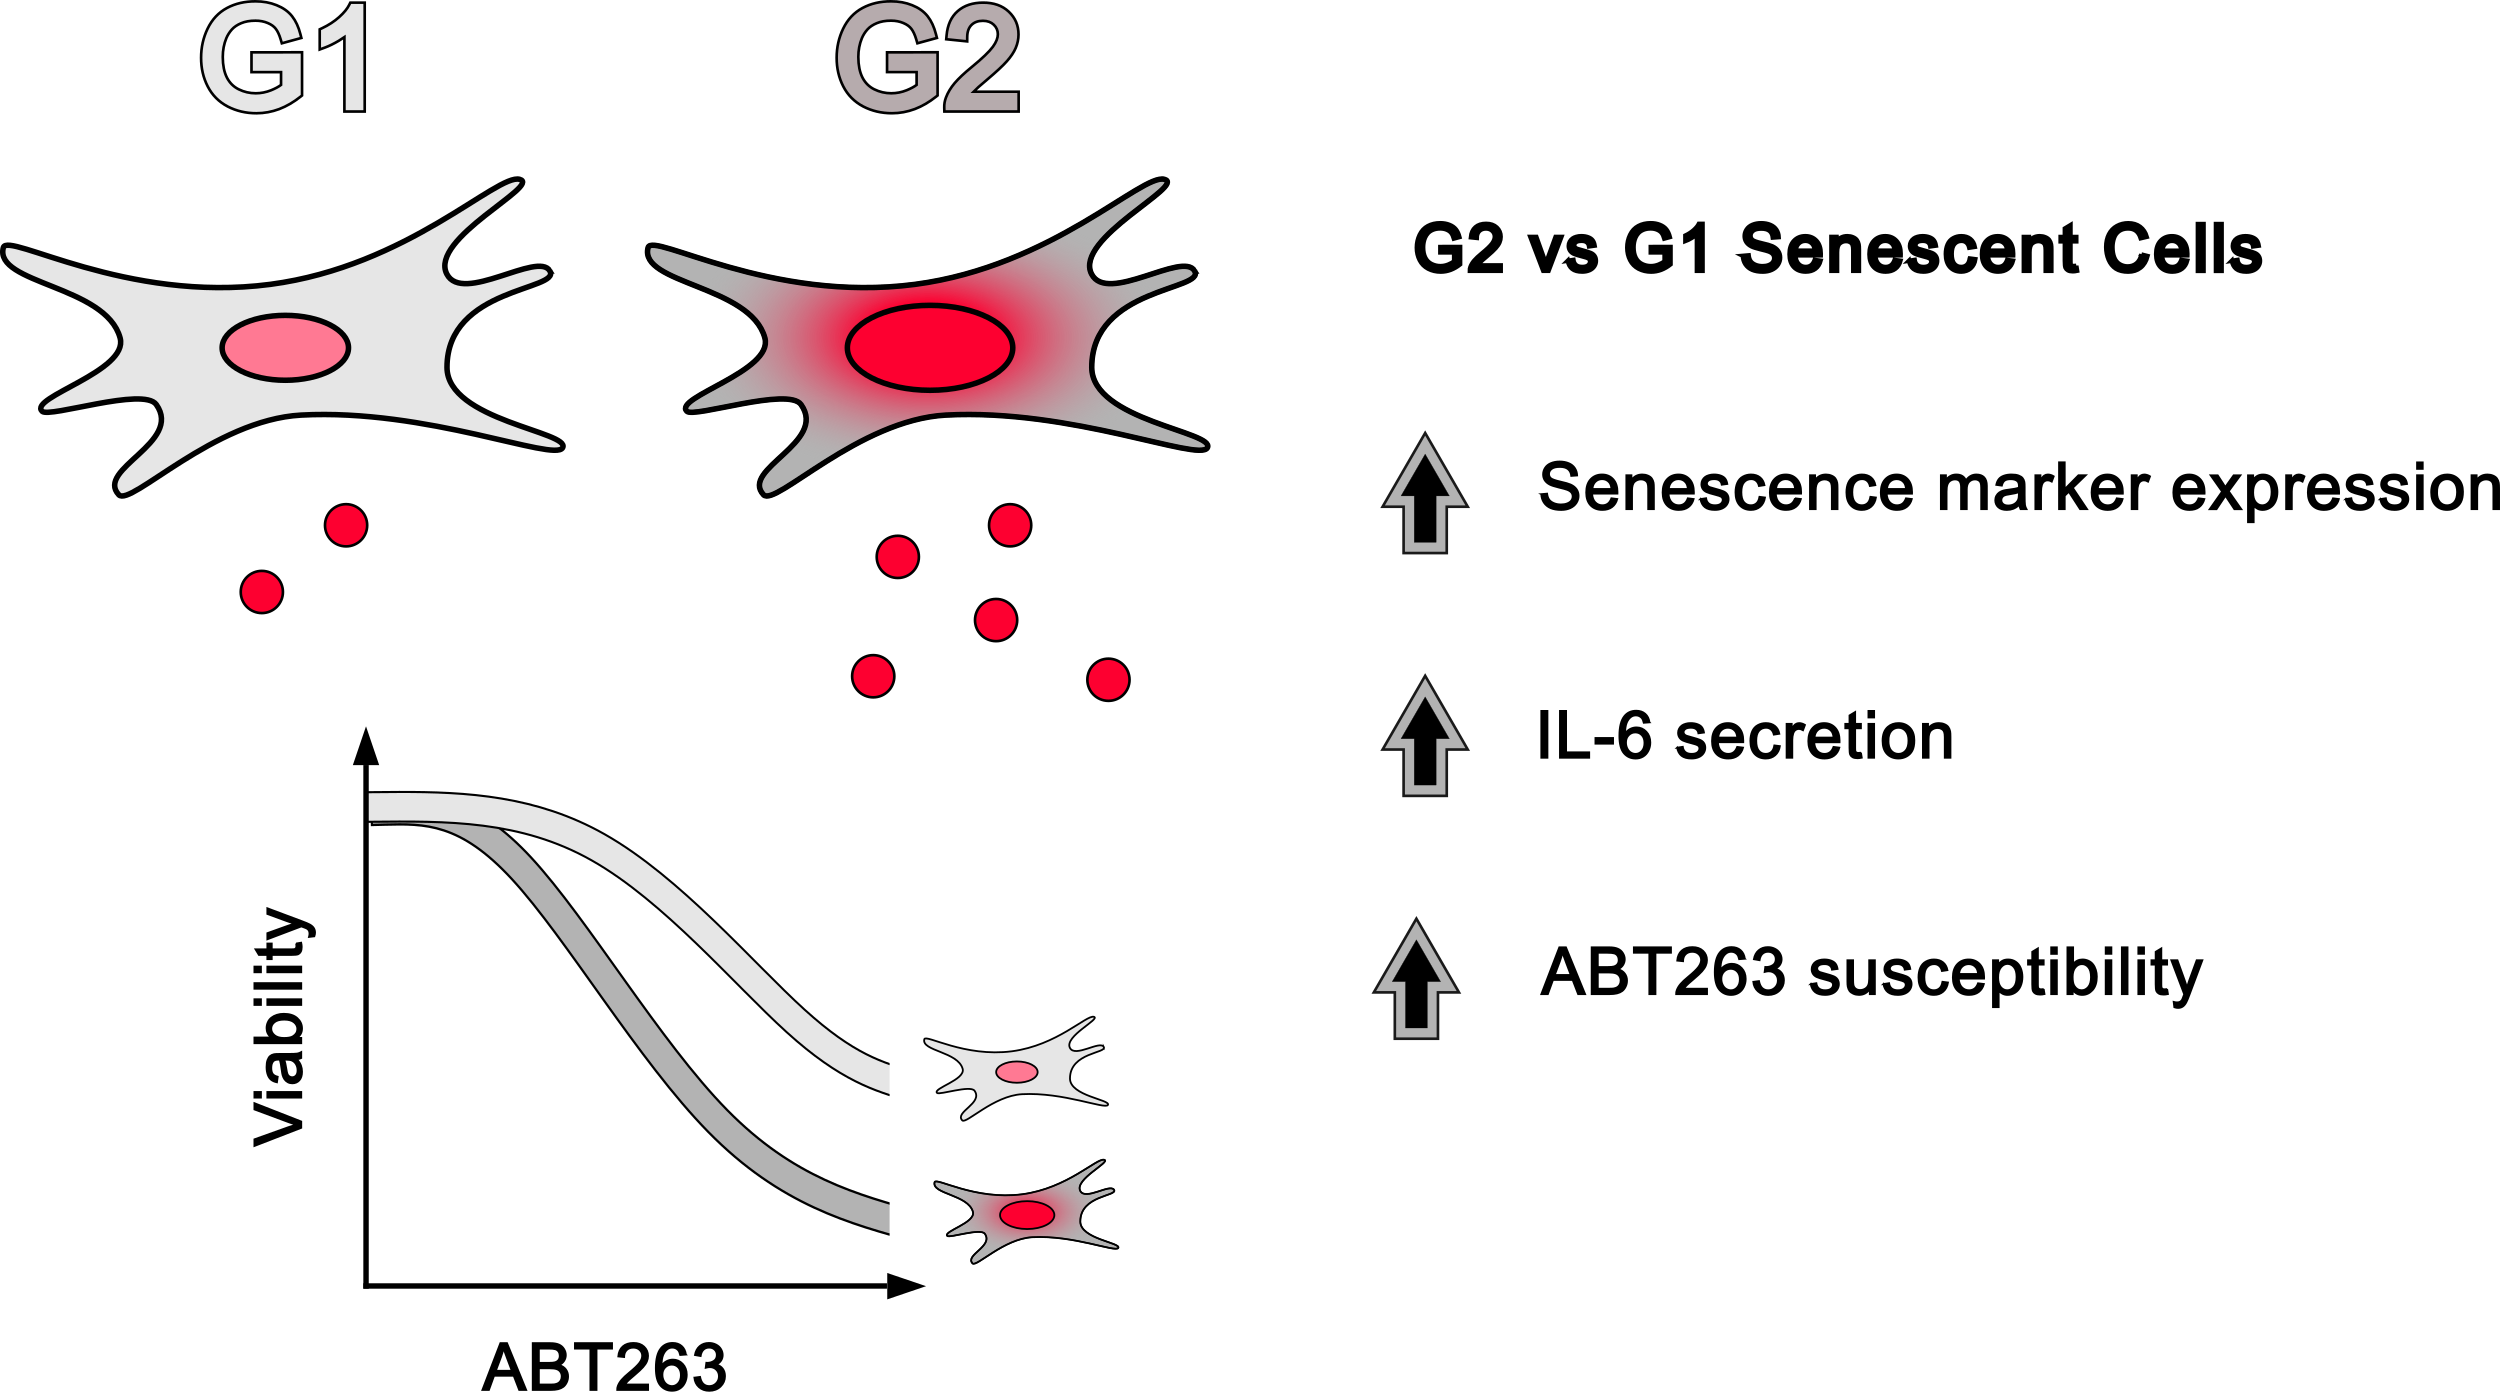 <?xml version="1.0" encoding="UTF-8" standalone="no"?>
<svg
   version="1.0"
   viewBox="0 0 712.105 396.42"
   id="svg8"
   sodipodi:docname="G1_G2_cell_icons_v2.0.svg"
   width="188.411mm"
   height="104.886mm"
   inkscape:version="1.3.2 (091e20e, 2023-11-25, custom)"
   xmlns:inkscape="http://www.inkscape.org/namespaces/inkscape"
   xmlns:sodipodi="http://sodipodi.sourceforge.net/DTD/sodipodi-0.dtd"
   xmlns:xlink="http://www.w3.org/1999/xlink"
   xmlns="http://www.w3.org/2000/svg"
   xmlns:svg="http://www.w3.org/2000/svg">
  <sodipodi:namedview
     id="namedview8"
     pagecolor="#ffffff"
     bordercolor="#000000"
     borderopacity="0.25"
     inkscape:showpageshadow="2"
     inkscape:pageopacity="0.0"
     inkscape:pagecheckerboard="0"
     inkscape:deskcolor="#d1d1d1"
     showgrid="false"
     inkscape:zoom="1"
     inkscape:cx="412"
     inkscape:cy="683.5"
     inkscape:window-width="1920"
     inkscape:window-height="1009"
     inkscape:window-x="-8"
     inkscape:window-y="-8"
     inkscape:window-maximized="1"
     inkscape:current-layer="svg8"
     inkscape:document-units="mm" />
  <defs
     id="defs1">
    <linearGradient
       id="linearGradient131"
       inkscape:collect="always">
      <stop
         style="stop-color:#fd0030;stop-opacity:1;"
         offset="0.218"
         id="stop130" />
      <stop
         style="stop-color:#b3b3b3;stop-opacity:0;"
         offset="0.854"
         id="stop131" />
    </linearGradient>
    <linearGradient
       id="swatch45"
       inkscape:swatch="solid">
      <stop
         style="stop-color:#000000;stop-opacity:1;"
         offset="0"
         id="stop45" />
    </linearGradient>
    <linearGradient
       id="linearGradient27"
       inkscape:collect="always">
      <stop
         style="stop-color:#fd0030;stop-opacity:1;"
         offset="0"
         id="stop27" />
      <stop
         style="stop-color:#b3b3b3;stop-opacity:0;"
         offset="0.826"
         id="stop28" />
    </linearGradient>
    <inkscape:path-effect
       effect="offset"
       id="path-effect11-2"
       is_visible="true"
       lpeversion="1.2"
       linejoin_type="miter"
       unit="mm"
       offset="1"
       miter_limit="4"
       attempt_force_join="false"
       update_on_knot_move="true" />
    <inkscape:path-effect
       effect="offset"
       id="path-effect21-0"
       is_visible="true"
       lpeversion="1.2"
       linejoin_type="miter"
       unit="mm"
       offset="1"
       miter_limit="4"
       attempt_force_join="false"
       update_on_knot_move="true" />
    <inkscape:path-effect
       effect="offset"
       id="path-effect130-6"
       is_visible="true"
       lpeversion="1.2"
       linejoin_type="miter"
       unit="mm"
       offset="1"
       miter_limit="4"
       attempt_force_join="false"
       update_on_knot_move="true" />
    <inkscape:path-effect
       effect="offset"
       id="path-effect15-7"
       is_visible="true"
       lpeversion="1.2"
       linejoin_type="miter"
       unit="mm"
       offset="0.2"
       miter_limit="4"
       attempt_force_join="false"
       update_on_knot_move="true" />
    <inkscape:path-effect
       effect="offset"
       id="path-effect27-7"
       is_visible="true"
       lpeversion="1.2"
       linejoin_type="miter"
       unit="mm"
       offset="0.2"
       miter_limit="4"
       attempt_force_join="false"
       update_on_knot_move="true" />
    <inkscape:path-effect
       effect="offset"
       id="path-effect5-5"
       is_visible="true"
       lpeversion="1.2"
       linejoin_type="miter"
       unit="mm"
       offset="0.2"
       miter_limit="4"
       attempt_force_join="false"
       update_on_knot_move="true" />
    <radialGradient
       inkscape:collect="always"
       xlink:href="#linearGradient131"
       id="radialGradient56-1"
       gradientUnits="userSpaceOnUse"
       gradientTransform="matrix(0.836,0,0,0.476,-29.399,-14.52)"
       cx="351.16"
       cy="232.484"
       fx="351.16"
       fy="232.484"
       r="96.19" />
    <inkscape:path-effect
       effect="offset"
       id="path-effect32-4"
       is_visible="true"
       lpeversion="1.2"
       linejoin_type="miter"
       unit="mm"
       offset="0.3"
       miter_limit="4"
       attempt_force_join="false"
       update_on_knot_move="true" />
    <inkscape:path-effect
       effect="offset"
       id="path-effect31-0"
       is_visible="true"
       lpeversion="1.2"
       linejoin_type="miter"
       unit="mm"
       offset="0.3"
       miter_limit="4"
       attempt_force_join="false"
       update_on_knot_move="true" />
    <radialGradient
       inkscape:collect="always"
       xlink:href="#linearGradient27"
       id="radialGradient28-1"
       cx="351.16"
       cy="232.484"
       fx="351.16"
       fy="232.484"
       r="96.19"
       gradientTransform="matrix(0.272,0,0,0.155,275.515,480.5)"
       gradientUnits="userSpaceOnUse" />
    <clipPath
       clipPathUnits="userSpaceOnUse"
       id="clipPath65-5">
      <rect
         style="opacity:0.393;fill:#e6e6e6;fill-opacity:1;stroke:none;stroke-width:2.172;stroke-miterlimit:4;stroke-dasharray:none;stroke-dashoffset:0;stroke-opacity:1"
         id="rect65-3"
         width="182.994"
         height="181.994"
         x="144.814"
         y="412.331" />
    </clipPath>
  </defs>
  <path
     id="path6-2"
     style="fill:#b3b3b3;fill-opacity:1;stroke:#1a1a1a;stroke-width:2.762;stroke-dasharray:none;stroke-opacity:1"
     d="m 366.291,399.691 -22.131,38.328 -22.133,38.33 h 21.836 v 48.174 h 44.85 v -48.174 h 21.836 l -22.131,-38.328 z"
     inkscape:path-effect="#path-effect11-2"
     inkscape:original-d="m 366.28886,427.31177 -10.16993,17.61328 -10.16992,17.61328 h 11.72461 v 48.17383 h 17.22852 v -48.17383 h 11.72461 l -10.16993,-17.61328 z"
     transform="matrix(0.274,0,0,0.274,305.586,13.822)"
     inkscape:export-filename="Summary_Figure.svg"
     inkscape:export-xdpi="96"
     inkscape:export-ydpi="96" />
  <path
     id="path16-0"
     style="fill:#b3b3b3;fill-opacity:1;stroke:#1a1a1a;stroke-width:2.762;stroke-dasharray:none;stroke-opacity:1"
     d="m 366.291,399.691 -22.131,38.328 -22.133,38.33 h 21.836 v 48.174 h 44.85 v -48.174 h 21.836 l -22.131,-38.328 z"
     inkscape:path-effect="#path-effect21-0"
     inkscape:original-d="m 366.28886,427.31177 -10.16993,17.61328 -10.16992,17.61328 h 11.72461 v 48.17383 h 17.22852 v -48.17383 h 11.72461 l -10.16993,-17.61328 z"
     transform="matrix(0.274,0,0,0.274,305.586,82.981)" />
  <path
     id="path119-4"
     style="fill:#b3b3b3;fill-opacity:1;stroke:#1a1a1a;stroke-width:2.762;stroke-dasharray:none;stroke-opacity:1"
     d="m 366.291,399.691 -22.131,38.328 -22.133,38.33 h 21.836 v 48.174 h 44.85 v -48.174 h 21.836 l -22.131,-38.328 z"
     inkscape:path-effect="#path-effect130-6"
     inkscape:original-d="m 366.28886,427.31177 -10.16993,17.61328 -10.16992,17.61328 h 11.72461 v 48.17383 h 17.22852 v -48.17383 h 11.72461 l -10.16993,-17.61328 z"
     transform="matrix(0.274,0,0,0.274,303.086,152.163)" />
  <path
     style="fill:#000000;fill-opacity:1;stroke:#000000;stroke-width:0.296;stroke-dasharray:none;stroke-opacity:1"
     d="m 380.078,277.539 -12.562,21.756 -12.562,21.756 h 13.748 v 48.174 h 22.752 v -48.174 h 13.748 l -12.562,-21.756 z"
     id="path8-7"
     transform="matrix(0.274,0,0,0.274,301.812,53.299)"
     inkscape:original-d="m 380.07744,283.06304 -10.16993,17.61328 -10.16992,17.61328 h 11.72461 v 48.17383 h 17.22852 V 318.2896 h 11.72461 L 390.2454,300.67632 Z"
     inkscape:path-effect="#path-effect15-7" />
  <path
     style="fill:#000000;fill-opacity:1;stroke:#000000;stroke-width:0.296;stroke-dasharray:none;stroke-opacity:1"
     d="m 380.078,277.539 -12.562,21.756 -12.562,21.756 h 13.748 v 48.174 h 22.752 v -48.174 h 13.748 l -12.562,-21.756 z"
     id="path18-8"
     transform="matrix(0.274,0,0,0.274,301.812,122.458)"
     inkscape:original-d="m 380.07744,283.06304 -10.16993,17.61328 -10.16992,17.61328 h 11.72461 v 48.17383 h 17.22852 V 318.2896 h 11.72461 L 390.2454,300.67632 Z"
     inkscape:path-effect="#path-effect27-7" />
  <path
     style="fill:#000000;fill-opacity:1;stroke:#000000;stroke-width:0.296;stroke-dasharray:none;stroke-opacity:1"
     d="m 380.078,277.539 -12.562,21.756 -12.562,21.756 h 13.748 v 48.174 h 22.752 v -48.174 h 13.748 l -12.562,-21.756 z"
     id="path4-7"
     transform="matrix(0.274,0,0,0.274,299.312,191.64)"
     inkscape:original-d="m 380.07744,283.06304 -10.16993,17.61328 -10.16992,17.61328 h 11.72461 v 48.17383 h 17.22852 V 318.2896 h 11.72461 L 390.2454,300.67632 Z"
     inkscape:path-effect="#path-effect5-5" />
  <path
     id="path55-8"
     style="fill:#b3b3b3;fill-opacity:1;stroke:#000000;stroke-width:1.279;stroke-dasharray:none;stroke-opacity:1"
     inkscape:transform-center-x="-0.0029181012"
     inkscape:transform-center-y="0.0033988994"
     d="m 340.278,77.177 c 3.218,5.574 -29.303,4.633 -29.303,27.453 0,15.178 35.561,18.357 32.92,22.932 -2.349,4.068 -38.756,-11.249 -74.482,-9.325 -24.835,1.338 -48.619,26.24 -51.915,22.707 -6.83,-7.32 18.365,-14.86 10.668,-25.717 -3.624,-5.112 -30.524,3.925 -32.525,1.925 -3.983,-3.983 24.785,-11.397 22.225,-20.886 -4.046,-14.993 -36.04,-15.381 -33.259,-25.757 1.212,-4.523 34.872,15.904 76.034,10.49 39.167,-5.151 64.583,-31.646 71.031,-29.918 6.411,1.718 -25.912,16.879 -20.747,26.98 4.457,8.716 26.021,-6.655 29.353,-0.883 z"
     sodipodi:nodetypes="sssssssssssas" />
  <path
     id="path56-6"
     style="fill:url(#radialGradient56-1);fill-opacity:1;stroke:#000000;stroke-width:1.58;stroke-dasharray:none;stroke-opacity:1"
     inkscape:transform-center-x="-0.00219972"
     inkscape:transform-center-y="0.0025501407"
     d="m 340.278,77.177 c 3.218,5.574 -29.303,4.633 -29.303,27.453 0,15.178 35.561,18.357 32.92,22.932 -2.349,4.068 -38.756,-11.249 -74.482,-9.325 -24.835,1.338 -48.619,26.24 -51.915,22.707 -6.83,-7.32 18.365,-14.86 10.668,-25.717 -3.624,-5.112 -30.524,3.925 -32.525,1.925 -3.983,-3.983 24.785,-11.397 22.225,-20.886 -4.046,-14.993 -36.04,-15.381 -33.259,-25.757 1.212,-4.523 34.872,15.904 76.034,10.49 39.167,-5.151 64.583,-31.646 71.031,-29.918 6.411,1.718 -25.912,16.879 -20.747,26.98 4.457,8.716 26.021,-6.655 29.353,-0.883 z"
     sodipodi:nodetypes="sssssssssssas" />
  <ellipse
     style="fill:#fd0030;fill-opacity:1;stroke:#000000;stroke-width:1.58;stroke-dasharray:none;stroke-opacity:1"
     id="ellipse56-7"
     cx="264.922"
     cy="99.072"
     rx="23.561"
     ry="12.1" />
  <path
     id="path57-0"
     style="fill:#e6e6e6;fill-opacity:1;stroke:#000000;stroke-width:1.58;stroke-dasharray:none;stroke-opacity:1"
     inkscape:transform-center-x="-0.0021985481"
     inkscape:transform-center-y="0.0025567753"
     d="m 156.626,77.177 c 3.218,5.574 -29.303,4.633 -29.303,27.453 0,15.178 35.561,18.357 32.92,22.932 -2.349,4.068 -38.756,-11.249 -74.482,-9.325 -24.835,1.338 -48.619,26.24 -51.915,22.707 -6.83,-7.32 18.365,-14.86 10.668,-25.717 -3.624,-5.112 -30.524,3.925 -32.525,1.924 -3.983,-3.983 24.785,-11.397 22.225,-20.886 C 30.168,81.273 -1.826,80.885 0.955,70.509 2.167,65.986 35.827,86.413 76.989,80.999 c 39.167,-5.151 64.583,-31.646 71.031,-29.918 6.411,1.718 -25.912,16.879 -20.747,26.98 4.457,8.716 26.021,-6.655 29.353,-0.883 z"
     sodipodi:nodetypes="sssssssssssas" />
  <ellipse
     style="fill:#ff7993;fill-opacity:1;stroke:#000000;stroke-width:1.58;stroke-dasharray:none;stroke-opacity:1"
     id="ellipse139-0"
     cx="81.27"
     cy="99.072"
     rx="18.001"
     ry="9.244" />
  <path
     style="font-size:40px;line-height:1.25;font-family:Arial;-inkscape-font-specification:Arial;letter-spacing:0.451px;baseline-shift:baseline;fill:#b6abad;stroke:#000000;stroke-width:0.756"
     d="m 328.049,158.721 c -3.017,0 -5.714,0.618 -8.094,1.893 -2.426,1.3 -4.252,3.267 -5.525,5.898 -1.238,2.572 -1.852,5.332 -1.852,8.285 0,2.98 0.621,5.698 1.885,8.156 1.285,2.498 3.168,4.394 5.68,5.721 2.483,1.29 5.216,1.926 8.199,1.926 2.222,0 4.386,-0.398 6.498,-1.189 2.101,-0.802 4.122,-1.983 6.064,-3.531 l 0.428,-0.34 v -12.307 l -14.398,0.021 v 5.627 h 8.418 v 3.648 c -0.672,0.506 -1.598,1.019 -2.842,1.527 -1.431,0.573 -2.891,0.855 -4.383,0.855 -1.711,0 -3.329,-0.377 -4.848,-1.131 -1.447,-0.718 -2.569,-1.831 -3.34,-3.326 -0.771,-1.52 -1.186,-3.468 -1.186,-5.893 0,-1.933 0.34,-3.707 1.006,-5.324 0.379,-0.907 0.91,-1.746 1.59,-2.506 0.649,-0.714 1.527,-1.318 2.668,-1.789 1.095,-0.463 2.434,-0.711 4.051,-0.711 1.308,0 2.471,0.23 3.498,0.67 l 0.006,0.002 0.004,0.002 c 1.038,0.434 1.778,0.99 2.271,1.635 0.534,0.697 1.008,1.689 1.414,3.068 l 0.314,1.068 5.566,-1.527 -0.277,-1.08 c -0.523,-2.038 -1.306,-3.761 -2.377,-5.111 -1.096,-1.381 -2.575,-2.412 -4.408,-3.139 l -0.006,-0.002 c -1.819,-0.738 -3.832,-1.098 -6.025,-1.098 z m 26.27,0.371 c -2.931,0 -5.385,0.771 -7.248,2.408 -1.895,1.65 -2.909,3.978 -3.178,6.904 l -0.104,1.117 5.971,0.613 0.01,-1.248 c 0.011,-1.558 0.459,-2.672 1.211,-3.424 0.765,-0.765 1.822,-1.191 3.26,-1.191 1.346,0 2.353,0.399 3.096,1.123 l 0.006,0.006 0.006,0.004 c 0.752,0.713 1.148,1.64 1.148,2.693 0,1.018 -0.421,2.201 -1.418,3.566 -1.033,1.403 -3.021,3.312 -6.115,5.85 -2.03,1.661 -3.634,3.167 -4.758,4.482 -1.124,1.332 -1.965,2.711 -2.496,4.133 -0.354,0.924 -0.515,1.888 -0.484,2.883 l 0.033,1.1 h 21.16 v -5.648 h -12.852 c 0.558,-0.591 1.861,-1.752 3.953,-3.508 2.536,-2.144 4.41,-3.888 5.523,-5.148 1.15,-1.286 2.013,-2.56 2.543,-3.811 0.525,-1.24 0.793,-2.515 0.793,-3.82 0,-2.588 -0.902,-4.722 -2.756,-6.486 -1.865,-1.774 -4.322,-2.598 -7.305,-2.598 z"
     id="text69-2"
     aria-label="G2"
     inkscape:path-effect="#path-effect32-4"
     inkscape:original-d="m 328.06766,177.74699 v -3.35937 l 12.1289,-0.0195 v 10.625 q -2.79297,2.22656 -5.76172,3.35937 -2.96875,1.11328 -6.09375,1.11328 -4.21875,0 -7.67578,-1.79687 -3.4375,-1.81641 -5.19531,-5.23438 -1.75781,-3.41796 -1.75781,-7.63671 0,-4.17969 1.73828,-7.79297 1.75781,-3.63282 5.03906,-5.39063 3.28125,-1.75781 7.5586,-1.75781 3.10546,0 5.60546,1.01562 2.51954,0.9961 3.94532,2.79297 1.42578,1.79688 2.16797,4.6875 l -3.41797,0.9375 q -0.64453,-2.1875 -1.60157,-3.4375 -0.95703,-1.25 -2.73437,-1.99218 -1.77734,-0.76172 -3.94531,-0.76172 -2.59766,0 -4.49219,0.80078 -1.89453,0.78125 -3.06641,2.07031 -1.15234,1.28906 -1.79687,2.83203 -1.09375,2.65625 -1.09375,5.76172 0,3.82813 1.30859,6.40625 1.32813,2.57813 3.84766,3.82813 2.51953,1.25 5.35156,1.25 2.46094,0 4.80469,-0.9375 2.34375,-0.95704 3.55469,-2.03125 v -5.33204 z m 35.21624,7.85157 v 3.3789 h -18.92578 q -0.0391,-1.26953 0.41016,-2.4414 0.72265,-1.9336 2.30469,-3.8086 1.60156,-1.875 4.60937,-4.33593 4.66797,-3.82813 6.30859,-6.05469 1.64063,-2.2461 1.64063,-4.23828 0,-2.08985 -1.50391,-3.51563 -1.48437,-1.44531 -3.88672,-1.44531 -2.53906,0 -4.0625,1.52344 -1.52343,1.52343 -1.54296,4.21875 l -3.61329,-0.3711 q 0.3711,-4.04297 2.79297,-6.15234 2.42188,-2.12891 6.50391,-2.12891 4.12109,0 6.52344,2.28516 2.40234,2.28516 2.40234,5.66406 0,1.71875 -0.70312,3.37891 -0.70313,1.66015 -2.34375,3.49609 -1.6211,1.83594 -5.41016,5.03906 -3.16406,2.65625 -4.0625,3.61329 -0.89844,0.9375 -1.48438,1.89453 z"
     transform="translate(-74.266,-158.343)" />
  <path
     style="font-size:40px;line-height:1.25;font-family:Arial;-inkscape-font-specification:Arial;letter-spacing:0.451px;baseline-shift:baseline;fill:#e6e6e6;stroke:#000000;stroke-width:0.756"
     d="m 110.51,158.723 c -3.017,0 -5.714,0.618 -8.094,1.893 -2.426,1.3 -4.252,3.267 -5.525,5.898 -1.238,2.572 -1.852,5.332 -1.852,8.285 0,2.98 0.621,5.698 1.885,8.156 1.285,2.498 3.168,4.394 5.68,5.721 2.483,1.29 5.216,1.926 8.199,1.926 2.222,0 4.386,-0.398 6.498,-1.189 2.101,-0.802 4.122,-1.983 6.064,-3.531 l 0.428,-0.34 v -12.307 l -14.398,0.021 v 5.627 h 8.418 v 3.648 c -0.672,0.506 -1.597,1.019 -2.842,1.527 -1.431,0.573 -2.891,0.855 -4.383,0.855 -1.711,0 -3.329,-0.377 -4.848,-1.131 -1.447,-0.718 -2.569,-1.831 -3.34,-3.326 -0.771,-1.52 -1.186,-3.468 -1.186,-5.893 0,-1.933 0.34,-3.707 1.006,-5.324 0.379,-0.907 0.91,-1.746 1.59,-2.506 0.649,-0.714 1.527,-1.318 2.668,-1.789 1.095,-0.463 2.434,-0.711 4.051,-0.711 1.308,10e-6 2.471,0.23 3.498,0.67 l 0.006,0.002 0.004,0.002 c 1.038,0.434 1.778,0.99 2.271,1.635 0.534,0.697 1.008,1.689 1.414,3.068 l 0.314,1.068 5.566,-1.527 -0.277,-1.08 c -0.523,-2.038 -1.306,-3.761 -2.377,-5.111 -1.096,-1.381 -2.574,-2.412 -4.406,-3.139 l -0.012,-0.004 c -1.818,-0.737 -3.83,-1.096 -6.021,-1.096 z m 27.031,0.371 -0.312,0.633 c -0.528,1.068 -1.463,2.231 -2.865,3.484 -1.381,1.235 -3.007,2.298 -4.883,3.18 l -0.652,0.305 v 5.746 l 1.527,-0.562 c 1.175,-0.434 2.468,-1.074 3.871,-1.902 0.589,-0.344 1.127,-0.693 1.633,-1.045 v 21.182 h 5.785 v -31.02 z"
     id="text74-1"
     aria-label="G1"
     inkscape:path-effect="#path-effect31-0"
     inkscape:original-d="m 110.52852,177.74724 v -3.35938 l 12.1289,-0.0195 v 10.625 q -2.79296,2.22656 -5.76171,3.35938 -2.96875,1.11328 -6.09375,1.11328 -4.21875,0 -7.67579,-1.79688 -3.437495,-1.8164 -5.195308,-5.23437 -1.757812,-3.41797 -1.757812,-7.63672 0,-4.17969 1.738281,-7.79297 1.757813,-3.63281 5.039059,-5.39062 3.28125,-1.75782 7.5586,-1.75782 3.10547,0 5.60547,1.01563 2.51953,0.99609 3.94531,2.79297 1.42578,1.79687 2.16797,4.6875 l -3.41797,0.9375 q -0.64453,-2.1875 -1.60156,-3.4375 -0.95704,-1.25 -2.73438,-1.99219 -1.77734,-0.76172 -3.94531,-0.76172 -2.59766,0 -4.49219,0.80078 -1.89453,0.78125 -3.06641,2.07031 -1.15234,1.28907 -1.79687,2.83204 -1.09375,2.65625 -1.09375,5.76171 0,3.82813 1.30859,6.40625 1.32813,2.57813 3.84766,3.82813 2.51953,1.25 5.35156,1.25 2.46094,0 4.80469,-0.9375 2.34375,-0.95703 3.55469,-2.03125 v -5.33203 z m 29.98187,11.23047 h -3.51562 v -22.40235 q -1.26954,1.21094 -3.33985,2.42188 -2.05078,1.21094 -3.6914,1.8164 v -3.39843 q 2.94921,-1.38672 5.15625,-3.35938 2.20703,-1.97265 3.125,-3.82812 h 2.26562 z"
     transform="translate(-37.761,-158.343)" />
  <g
     id="text96-6"
     style="font-size:18.667px;line-height:1.25;font-family:Arial;-inkscape-font-specification:Arial;letter-spacing:0.5px;baseline-shift:baseline;stroke:#000000;stroke-width:0.499"
     aria-label="&#10;&#10;&#10;Senescence marker expression&#10;"
     transform="translate(-37,-562)">
    <path
       style="baseline-shift:baseline;stop-color:#000000;stop-opacity:1"
       d="m 476.018,702.747 1.668,-0.146 q 0.118,1.003 0.547,1.65 0.438,0.638 1.349,1.039 0.911,0.392 2.051,0.392 1.012,0 1.786,-0.301 0.775,-0.301 1.148,-0.82 0.383,-0.529 0.383,-1.148 0,-0.629 -0.365,-1.094 -0.365,-0.474 -1.203,-0.793 -0.538,-0.21 -2.379,-0.647 -1.841,-0.447 -2.579,-0.839 -0.957,-0.501 -1.431,-1.24 -0.465,-0.747 -0.465,-1.668 0,-1.012 0.574,-1.887 0.574,-0.884 1.677,-1.34 1.103,-0.456 2.452,-0.456 1.486,0 2.616,0.483 1.139,0.474 1.75,1.404 0.611,0.93 0.656,2.105 l -1.695,0.128 q -0.137,-1.267 -0.93,-1.914 -0.784,-0.647 -2.324,-0.647 -1.604,0 -2.342,0.592 -0.729,0.583 -0.729,1.413 0,0.72 0.52,1.185 0.51,0.465 2.661,0.957 2.16,0.483 2.962,0.848 1.167,0.538 1.723,1.367 0.556,0.82 0.556,1.896 0,1.066 -0.611,2.014 -0.611,0.939 -1.759,1.467 -1.139,0.52 -2.57,0.52 -1.814,0 -3.044,-0.529 -1.221,-0.529 -1.923,-1.586 -0.693,-1.066 -0.729,-2.406 z"
       id="path306" />
    <path
       style="baseline-shift:baseline;stop-color:#000000;stop-opacity:1"
       d="m 495.986,703.923 1.695,0.21 q -0.401,1.486 -1.486,2.306 -1.085,0.82 -2.771,0.82 -2.124,0 -3.372,-1.303 -1.24,-1.313 -1.24,-3.673 0,-2.443 1.258,-3.792 1.258,-1.349 3.263,-1.349 1.941,0 3.172,1.322 1.23,1.322 1.23,3.719 0,0.146 -0.009,0.438 h -7.219 q 0.091,1.595 0.902,2.443 0.811,0.848 2.023,0.848 0.902,0 1.54,-0.474 0.638,-0.474 1.012,-1.513 z m -5.387,-2.652 h 5.405 q -0.109,-1.221 -0.62,-1.832 -0.784,-0.948 -2.033,-0.948 -1.13,0 -1.905,0.757 -0.766,0.757 -0.848,2.023 z m 9.642,5.77 v -9.68 h 1.477 v 1.376 q 1.066,-1.595 3.081,-1.595 0.875,0 1.604,0.319 0.738,0.31 1.103,0.82 0.365,0.51 0.51,1.212 0.091,0.456 0.091,1.595 v 5.952 h -1.641 v -5.888 q 0,-1.003 -0.191,-1.495 -0.191,-0.501 -0.684,-0.793 -0.483,-0.301 -1.139,-0.301 -1.048,0 -1.814,0.665 -0.757,0.665 -0.757,2.525 v 5.286 z m 17.508,-3.117 1.695,0.21 q -0.401,1.486 -1.486,2.306 -1.085,0.82 -2.771,0.82 -2.124,0 -3.372,-1.303 -1.24,-1.313 -1.24,-3.673 0,-2.443 1.258,-3.792 1.258,-1.349 3.263,-1.349 1.941,0 3.172,1.322 1.23,1.322 1.23,3.719 0,0.146 -0.009,0.438 h -7.219 q 0.091,1.595 0.902,2.443 0.811,0.848 2.023,0.848 0.902,0 1.54,-0.474 0.638,-0.474 1.012,-1.513 z m -5.387,-2.652 h 5.405 q -0.109,-1.221 -0.62,-1.832 -0.784,-0.948 -2.033,-0.948 -1.13,0 -1.905,0.757 -0.766,0.757 -0.848,2.023 z m 8.986,2.88 1.622,-0.255 q 0.137,0.975 0.757,1.495 0.629,0.52 1.75,0.52 1.13,0 1.677,-0.456 0.547,-0.465 0.547,-1.085 0,-0.556 -0.483,-0.875 -0.337,-0.219 -1.677,-0.556 -1.805,-0.456 -2.507,-0.784 -0.693,-0.337 -1.057,-0.921 -0.355,-0.592 -0.355,-1.303 0,-0.647 0.292,-1.194 0.301,-0.556 0.811,-0.921 0.383,-0.283 1.039,-0.474 0.665,-0.201 1.422,-0.201 1.139,0 1.996,0.328 0.866,0.328 1.276,0.893 0.41,0.556 0.565,1.495 l -1.604,0.219 q -0.109,-0.747 -0.638,-1.167 -0.52,-0.419 -1.477,-0.419 -1.13,0 -1.613,0.374 -0.483,0.374 -0.483,0.875 0,0.319 0.201,0.574 0.201,0.264 0.629,0.438 0.246,0.091 1.449,0.419 1.741,0.465 2.424,0.766 0.693,0.292 1.085,0.857 0.392,0.565 0.392,1.404 0,0.82 -0.483,1.549 -0.474,0.72 -1.376,1.121 -0.902,0.392 -2.042,0.392 -1.887,0 -2.88,-0.784 -0.984,-0.784 -1.258,-2.324 z m 16.806,-0.656 1.613,0.21 q -0.264,1.668 -1.358,2.616 -1.085,0.939 -2.671,0.939 -1.987,0 -3.199,-1.294 -1.203,-1.303 -1.203,-3.728 0,-1.568 0.52,-2.744 0.52,-1.176 1.577,-1.759 1.066,-0.592 2.315,-0.592 1.577,0 2.579,0.802 1.003,0.793 1.285,2.26 l -1.595,0.246 q -0.228,-0.975 -0.811,-1.467 -0.574,-0.492 -1.395,-0.492 -1.24,0 -2.014,0.893 -0.775,0.884 -0.775,2.807 0,1.951 0.747,2.835 0.747,0.884 1.951,0.884 0.966,0 1.613,-0.592 0.647,-0.592 0.82,-1.823 z m 10.143,0.428 1.695,0.21 q -0.401,1.486 -1.486,2.306 -1.085,0.82 -2.771,0.82 -2.124,0 -3.372,-1.303 -1.24,-1.313 -1.24,-3.673 0,-2.443 1.258,-3.792 1.258,-1.349 3.263,-1.349 1.941,0 3.172,1.322 1.23,1.322 1.23,3.719 0,0.146 -0.009,0.438 H 542.82 q 0.091,1.595 0.902,2.443 0.811,0.848 2.023,0.848 0.902,0 1.54,-0.474 0.638,-0.474 1.012,-1.513 z m -5.387,-2.652 h 5.405 q -0.109,-1.221 -0.62,-1.832 -0.784,-0.948 -2.033,-0.948 -1.13,0 -1.905,0.757 -0.766,0.757 -0.848,2.023 z m 9.642,5.77 v -9.68 h 1.477 v 1.376 q 1.066,-1.595 3.081,-1.595 0.875,0 1.604,0.319 0.738,0.31 1.103,0.82 0.365,0.51 0.51,1.212 0.091,0.456 0.091,1.595 v 5.952 h -1.641 v -5.888 q 0,-1.003 -0.191,-1.495 -0.191,-0.501 -0.684,-0.793 -0.483,-0.301 -1.139,-0.301 -1.048,0 -1.814,0.665 -0.757,0.665 -0.757,2.525 v 5.286 z m 17.198,-3.546 1.613,0.21 q -0.264,1.668 -1.358,2.616 -1.085,0.939 -2.671,0.939 -1.987,0 -3.199,-1.294 -1.203,-1.303 -1.203,-3.728 0,-1.568 0.52,-2.744 0.52,-1.176 1.577,-1.759 1.066,-0.592 2.315,-0.592 1.577,0 2.579,0.802 1.003,0.793 1.285,2.26 l -1.595,0.246 q -0.228,-0.975 -0.811,-1.467 -0.574,-0.492 -1.395,-0.492 -1.24,0 -2.014,0.893 -0.775,0.884 -0.775,2.807 0,1.951 0.747,2.835 0.747,0.884 1.951,0.884 0.966,0 1.613,-0.592 0.647,-0.592 0.82,-1.823 z m 10.143,0.428 1.695,0.21 q -0.401,1.486 -1.486,2.306 -1.085,0.82 -2.771,0.82 -2.124,0 -3.372,-1.303 -1.24,-1.313 -1.24,-3.673 0,-2.443 1.258,-3.792 1.258,-1.349 3.263,-1.349 1.941,0 3.172,1.322 1.23,1.322 1.23,3.719 0,0.146 -0.009,0.438 h -7.219 q 0.091,1.595 0.902,2.443 0.811,0.848 2.023,0.848 0.902,0 1.54,-0.474 0.638,-0.474 1.012,-1.513 z m -5.387,-2.652 h 5.405 q -0.109,-1.221 -0.62,-1.832 -0.784,-0.948 -2.033,-0.948 -1.13,0 -1.905,0.757 -0.766,0.757 -0.848,2.023 z m 15.328,5.77 v -9.68 h 1.467 v 1.358 q 0.456,-0.711 1.212,-1.139 0.757,-0.438 1.723,-0.438 1.076,0 1.759,0.447 0.693,0.447 0.975,1.249 1.148,-1.695 2.99,-1.695 1.44,0 2.215,0.802 0.775,0.793 0.775,2.452 v 6.645 h -1.632 v -6.098 q 0,-0.984 -0.164,-1.413 -0.155,-0.438 -0.574,-0.702 -0.419,-0.264 -0.984,-0.264 -1.021,0 -1.695,0.684 -0.674,0.674 -0.674,2.169 v 5.624 h -1.641 v -6.289 q 0,-1.094 -0.401,-1.641 -0.401,-0.547 -1.312,-0.547 -0.693,0 -1.285,0.365 -0.583,0.365 -0.848,1.066 -0.264,0.702 -0.264,2.023 v 5.022 z m 22.366,-1.194 q -0.911,0.775 -1.759,1.094 -0.839,0.319 -1.805,0.319 -1.595,0 -2.452,-0.775 -0.857,-0.784 -0.857,-1.996 0,-0.711 0.319,-1.294 0.328,-0.592 0.848,-0.948 0.529,-0.355 1.185,-0.538 0.483,-0.128 1.458,-0.246 1.987,-0.237 2.926,-0.565 0.009,-0.337 0.009,-0.428 0,-1.003 -0.465,-1.413 -0.629,-0.556 -1.869,-0.556 -1.158,0 -1.714,0.41 -0.547,0.401 -0.811,1.431 l -1.604,-0.219 q 0.219,-1.03 0.72,-1.659 0.501,-0.638 1.449,-0.975 0.948,-0.346 2.197,-0.346 1.24,0 2.014,0.292 0.775,0.292 1.139,0.738 0.365,0.438 0.51,1.112 0.082,0.419 0.082,1.513 v 2.188 q 0,2.288 0.1,2.898 0.109,0.602 0.419,1.158 h -1.714 q -0.255,-0.51 -0.328,-1.194 z m -0.137,-3.664 q -0.893,0.365 -2.68,0.62 -1.012,0.146 -1.431,0.328 -0.419,0.182 -0.647,0.538 -0.228,0.346 -0.228,0.775 0,0.656 0.492,1.094 0.501,0.438 1.458,0.438 0.948,0 1.686,-0.41 0.738,-0.419 1.085,-1.139 0.264,-0.556 0.264,-1.641 z m 4.684,4.858 v -9.68 h 1.477 v 1.467 q 0.565,-1.03 1.039,-1.358 0.483,-0.328 1.057,-0.328 0.829,0 1.686,0.529 l -0.565,1.522 q -0.602,-0.355 -1.203,-0.355 -0.538,0 -0.966,0.328 -0.428,0.319 -0.611,0.893 -0.273,0.875 -0.273,1.914 v 5.068 z m 6.744,0 v -13.362 h 1.641 v 7.62 l 3.883,-3.938 h 2.124 l -3.701,3.591 4.074,6.089 h -2.023 l -3.199,-4.949 -1.158,1.112 v 3.837 z m 16.451,-3.117 1.695,0.21 q -0.401,1.486 -1.486,2.306 -1.085,0.82 -2.771,0.82 -2.124,0 -3.372,-1.303 -1.24,-1.313 -1.24,-3.673 0,-2.443 1.258,-3.792 1.258,-1.349 3.263,-1.349 1.941,0 3.172,1.322 1.23,1.322 1.23,3.719 0,0.146 -0.009,0.438 h -7.219 q 0.091,1.595 0.902,2.443 0.811,0.848 2.023,0.848 0.902,0 1.54,-0.474 0.638,-0.474 1.012,-1.513 z m -5.387,-2.652 h 5.405 q -0.109,-1.221 -0.62,-1.832 -0.784,-0.948 -2.033,-0.948 -1.13,0 -1.905,0.757 -0.766,0.757 -0.848,2.023 z m 9.624,5.77 v -9.68 h 1.477 v 1.467 q 0.565,-1.03 1.039,-1.358 0.483,-0.328 1.057,-0.328 0.829,0 1.686,0.529 l -0.565,1.522 q -0.602,-0.355 -1.203,-0.355 -0.538,0 -0.966,0.328 -0.428,0.319 -0.611,0.893 -0.273,0.875 -0.273,1.914 v 5.068 z m 19.047,-3.117 1.695,0.21 q -0.401,1.486 -1.486,2.306 -1.085,0.82 -2.771,0.82 -2.124,0 -3.372,-1.303 -1.24,-1.313 -1.24,-3.673 0,-2.443 1.258,-3.792 1.258,-1.349 3.263,-1.349 1.941,0 3.172,1.322 1.23,1.322 1.23,3.719 0,0.146 -0.009,0.438 h -7.219 q 0.091,1.595 0.902,2.443 0.811,0.848 2.023,0.848 0.902,0 1.54,-0.474 0.638,-0.474 1.012,-1.513 z m -5.387,-2.652 h 5.405 q -0.109,-1.221 -0.62,-1.832 -0.784,-0.948 -2.033,-0.948 -1.13,0 -1.905,0.757 -0.766,0.757 -0.848,2.023 z m 8.548,5.77 3.536,-5.031 -3.272,-4.648 h 2.051 l 1.486,2.27 q 0.419,0.647 0.674,1.085 0.401,-0.602 0.738,-1.066 l 1.632,-2.288 h 1.96 l -3.345,4.557 3.6,5.122 h -2.014 l -1.987,-3.008 -0.529,-0.811 -2.543,3.819 z m 10.927,3.71 v -13.389 h 1.495 v 1.258 q 0.529,-0.738 1.194,-1.103 0.665,-0.374 1.613,-0.374 1.24,0 2.188,0.638 0.948,0.638 1.431,1.805 0.483,1.158 0.483,2.543 0,1.486 -0.538,2.68 -0.529,1.185 -1.549,1.823 -1.012,0.629 -2.133,0.629 -0.82,0 -1.477,-0.346 -0.647,-0.346 -1.066,-0.875 v 4.712 z m 1.486,-8.495 q 0,1.868 0.757,2.762 0.757,0.893 1.832,0.893 1.094,0 1.869,-0.921 0.784,-0.93 0.784,-2.871 0,-1.85 -0.766,-2.771 -0.757,-0.921 -1.814,-0.921 -1.048,0 -1.859,0.984 -0.802,0.975 -0.802,2.844 z m 9.378,4.785 v -9.68 h 1.477 v 1.467 q 0.565,-1.03 1.039,-1.358 0.483,-0.328 1.057,-0.328 0.829,0 1.686,0.529 l -0.565,1.522 q -0.602,-0.355 -1.203,-0.355 -0.538,0 -0.966,0.328 -0.428,0.319 -0.611,0.893 -0.273,0.875 -0.273,1.914 v 5.068 z m 13.361,-3.117 1.695,0.21 q -0.401,1.486 -1.486,2.306 -1.085,0.82 -2.771,0.82 -2.124,0 -3.372,-1.303 -1.24,-1.313 -1.24,-3.673 0,-2.443 1.258,-3.792 1.258,-1.349 3.263,-1.349 1.941,0 3.172,1.322 1.23,1.322 1.23,3.719 0,0.146 -0.009,0.438 h -7.219 q 0.091,1.595 0.902,2.443 0.811,0.848 2.023,0.848 0.902,0 1.54,-0.474 0.638,-0.474 1.012,-1.513 z m -5.387,-2.652 h 5.405 q -0.109,-1.221 -0.62,-1.832 -0.784,-0.948 -2.033,-0.948 -1.13,0 -1.905,0.757 -0.766,0.757 -0.848,2.023 z m 8.986,2.88 1.622,-0.255 q 0.137,0.975 0.757,1.495 0.629,0.52 1.75,0.52 1.13,0 1.677,-0.456 0.547,-0.465 0.547,-1.085 0,-0.556 -0.483,-0.875 -0.337,-0.219 -1.677,-0.556 -1.805,-0.456 -2.507,-0.784 -0.693,-0.337 -1.057,-0.921 -0.355,-0.592 -0.355,-1.303 0,-0.647 0.292,-1.194 0.301,-0.556 0.811,-0.921 0.383,-0.283 1.039,-0.474 0.665,-0.201 1.422,-0.201 1.139,0 1.996,0.328 0.866,0.328 1.276,0.893 0.41,0.556 0.565,1.495 l -1.604,0.219 q -0.109,-0.747 -0.638,-1.167 -0.52,-0.419 -1.477,-0.419 -1.13,0 -1.613,0.374 -0.483,0.374 -0.483,0.875 0,0.319 0.201,0.574 0.201,0.264 0.629,0.438 0.246,0.091 1.449,0.419 1.741,0.465 2.424,0.766 0.693,0.292 1.085,0.857 0.392,0.565 0.392,1.404 0,0.82 -0.483,1.549 -0.474,0.72 -1.376,1.121 -0.902,0.392 -2.042,0.392 -1.887,0 -2.88,-0.784 -0.984,-0.784 -1.258,-2.324 z m 9.833,0 1.622,-0.255 q 0.137,0.975 0.757,1.495 0.629,0.52 1.75,0.52 1.13,0 1.677,-0.456 0.547,-0.465 0.547,-1.085 0,-0.556 -0.483,-0.875 -0.337,-0.219 -1.677,-0.556 -1.805,-0.456 -2.507,-0.784 -0.693,-0.337 -1.057,-0.921 -0.355,-0.592 -0.355,-1.303 0,-0.647 0.292,-1.194 0.301,-0.556 0.811,-0.921 0.383,-0.283 1.039,-0.474 0.665,-0.201 1.422,-0.201 1.139,0 1.996,0.328 0.866,0.328 1.276,0.893 0.41,0.556 0.565,1.495 l -1.604,0.219 q -0.109,-0.747 -0.638,-1.167 -0.52,-0.419 -1.477,-0.419 -1.13,0 -1.613,0.374 -0.483,0.374 -0.483,0.875 0,0.319 0.201,0.574 0.201,0.264 0.629,0.438 0.246,0.091 1.449,0.419 1.741,0.465 2.424,0.766 0.693,0.292 1.085,0.857 0.392,0.565 0.392,1.404 0,0.82 -0.483,1.549 -0.474,0.72 -1.376,1.121 -0.902,0.392 -2.042,0.392 -1.887,0 -2.88,-0.784 -0.984,-0.784 -1.258,-2.324 z m 10.499,-8.586 v -1.887 h 1.641 v 1.887 z m 0,11.475 v -9.68 h 1.641 v 9.68 z m 4.027,-4.84 q 0,-2.689 1.495,-3.983 1.249,-1.076 3.044,-1.076 1.996,0 3.263,1.312 1.267,1.303 1.267,3.609 0,1.868 -0.565,2.944 -0.556,1.066 -1.632,1.659 -1.066,0.592 -2.333,0.592 -2.033,0 -3.29,-1.303 -1.249,-1.303 -1.249,-3.755 z m 1.686,0 q 0,1.859 0.811,2.789 0.811,0.921 2.042,0.921 1.221,0 2.033,-0.93 0.811,-0.93 0.811,-2.835 0,-1.796 -0.82,-2.716 -0.811,-0.93 -2.023,-0.93 -1.23,0 -2.042,0.921 -0.811,0.921 -0.811,2.78 z m 9.806,4.84 v -9.68 h 1.477 v 1.376 q 1.066,-1.595 3.081,-1.595 0.875,0 1.604,0.319 0.738,0.31 1.103,0.82 0.365,0.51 0.51,1.212 0.091,0.456 0.091,1.595 v 5.952 h -1.641 v -5.888 q 0,-1.003 -0.191,-1.495 -0.191,-0.501 -0.684,-0.793 -0.483,-0.301 -1.139,-0.301 -1.048,0 -1.814,0.665 -0.757,0.665 -0.757,2.525 v 5.286 z"
       id="path307" />
  </g>
  <path
     style="font-size:18.667px;line-height:1.25;font-family:Arial;-inkscape-font-specification:Arial;letter-spacing:0.5px;baseline-shift:baseline;stroke:#000000;stroke-width:0.499"
     d="m 439.018,215.853 v -13.362 h 1.768 v 13.362 z m 5.313,0 v -13.362 h 1.768 v 11.785 h 6.581 v 1.577 z m 10.107,-4.01 v -1.65 h 5.04 v 1.65 z m 15.411,-6.079 -1.632,0.128 q -0.219,-0.966 -0.62,-1.404 -0.665,-0.702 -1.641,-0.702 -0.784,0 -1.376,0.438 -0.775,0.565 -1.221,1.65 -0.447,1.085 -0.465,3.09 0.592,-0.902 1.449,-1.34 0.857,-0.438 1.796,-0.438 1.641,0 2.789,1.212 1.158,1.203 1.158,3.117 0,1.258 -0.547,2.342 -0.538,1.076 -1.486,1.65 -0.948,0.574 -2.151,0.574 -2.051,0 -3.345,-1.504 -1.294,-1.513 -1.294,-4.977 0,-3.874 1.431,-5.633 1.249,-1.531 3.363,-1.531 1.577,0 2.579,0.884 1.012,0.884 1.212,2.443 z m -6.699,5.76 q 0,0.848 0.355,1.622 0.365,0.775 1.012,1.185 0.647,0.401 1.358,0.401 1.039,0 1.786,-0.839 0.747,-0.839 0.747,-2.279 0,-1.385 -0.738,-2.178 -0.738,-0.802 -1.859,-0.802 -1.112,0 -1.887,0.802 -0.775,0.793 -0.775,2.087 z m 14.553,1.44 1.622,-0.255 q 0.137,0.975 0.757,1.495 0.629,0.52 1.75,0.52 1.13,0 1.677,-0.456 0.547,-0.465 0.547,-1.085 0,-0.556 -0.483,-0.875 -0.337,-0.219 -1.677,-0.556 -1.805,-0.456 -2.507,-0.784 -0.693,-0.337 -1.057,-0.921 -0.355,-0.592 -0.355,-1.303 0,-0.647 0.292,-1.194 0.301,-0.556 0.811,-0.921 0.383,-0.283 1.039,-0.474 0.665,-0.201 1.422,-0.201 1.139,0 1.996,0.328 0.866,0.328 1.276,0.893 0.41,0.556 0.565,1.495 l -1.604,0.219 q -0.109,-0.747 -0.638,-1.167 -0.52,-0.419 -1.477,-0.419 -1.13,0 -1.613,0.374 -0.483,0.374 -0.483,0.875 0,0.319 0.201,0.574 0.201,0.264 0.629,0.438 0.246,0.091 1.449,0.419 1.741,0.465 2.424,0.766 0.693,0.292 1.085,0.857 0.392,0.565 0.392,1.404 0,0.82 -0.483,1.549 -0.474,0.72 -1.376,1.121 -0.902,0.392 -2.042,0.392 -1.887,0 -2.88,-0.784 -0.984,-0.784 -1.258,-2.324 z m 17.116,-0.228 1.695,0.21 q -0.401,1.486 -1.486,2.306 -1.085,0.82 -2.771,0.82 -2.124,0 -3.372,-1.303 -1.24,-1.313 -1.24,-3.673 0,-2.443 1.258,-3.792 1.258,-1.349 3.263,-1.349 1.941,0 3.172,1.322 1.23,1.322 1.23,3.719 0,0.146 -0.009,0.438 h -7.219 q 0.091,1.595 0.902,2.443 0.811,0.848 2.023,0.848 0.902,0 1.54,-0.474 0.638,-0.474 1.012,-1.513 z m -5.387,-2.652 h 5.405 q -0.109,-1.221 -0.62,-1.832 -0.784,-0.948 -2.033,-0.948 -1.13,0 -1.905,0.757 -0.766,0.757 -0.848,2.023 z m 15.958,2.224 1.613,0.21 q -0.264,1.668 -1.358,2.616 -1.085,0.939 -2.671,0.939 -1.987,0 -3.199,-1.294 -1.203,-1.303 -1.203,-3.728 0,-1.568 0.52,-2.743 0.52,-1.176 1.577,-1.759 1.066,-0.592 2.315,-0.592 1.577,0 2.579,0.802 1.003,0.793 1.285,2.26 l -1.595,0.246 q -0.228,-0.975 -0.811,-1.467 -0.574,-0.492 -1.395,-0.492 -1.24,0 -2.014,0.893 -0.775,0.884 -0.775,2.807 0,1.951 0.747,2.835 0.747,0.884 1.951,0.884 0.966,0 1.613,-0.592 0.647,-0.592 0.82,-1.823 z m 3.499,3.546 v -9.68 h 1.477 v 1.467 q 0.565,-1.03 1.039,-1.358 0.483,-0.328 1.057,-0.328 0.829,0 1.686,0.529 l -0.565,1.522 q -0.602,-0.355 -1.203,-0.355 -0.538,0 -0.966,0.328 -0.428,0.319 -0.611,0.893 -0.273,0.875 -0.273,1.914 v 5.068 z m 13.361,-3.117 1.695,0.21 q -0.401,1.486 -1.486,2.306 -1.085,0.82 -2.771,0.82 -2.124,0 -3.372,-1.303 -1.24,-1.313 -1.24,-3.673 0,-2.443 1.258,-3.792 1.258,-1.349 3.263,-1.349 1.941,0 3.172,1.322 1.23,1.322 1.23,3.719 0,0.146 -0.009,0.438 h -7.219 q 0.091,1.595 0.902,2.443 0.811,0.848 2.023,0.848 0.902,0 1.54,-0.474 0.638,-0.474 1.012,-1.513 z m -5.387,-2.652 h 5.405 q -0.109,-1.221 -0.62,-1.832 -0.784,-0.948 -2.033,-0.948 -1.13,0 -1.905,0.757 -0.766,0.757 -0.848,2.023 z m 13.224,4.302 0.237,1.449 q -0.693,0.146 -1.24,0.146 -0.893,0 -1.385,-0.283 -0.492,-0.283 -0.693,-0.738 -0.201,-0.465 -0.201,-1.941 v -5.569 h -1.203 v -1.276 h 1.203 v -2.397 l 1.632,-0.984 v 3.382 h 1.65 v 1.276 h -1.65 v 5.66 q 0,0.702 0.082,0.902 0.091,0.201 0.283,0.319 0.201,0.118 0.565,0.118 0.273,0 0.72,-0.064 z m 2.113,-10.008 v -1.887 h 1.641 v 1.887 z m 0,11.475 v -9.68 h 1.641 v 9.68 z m 4.027,-4.84 q 0,-2.689 1.495,-3.983 1.249,-1.076 3.044,-1.076 1.996,0 3.263,1.312 1.267,1.303 1.267,3.609 0,1.869 -0.565,2.944 -0.556,1.066 -1.632,1.659 -1.066,0.592 -2.333,0.592 -2.033,0 -3.29,-1.303 -1.249,-1.303 -1.249,-3.755 z m 1.686,0 q 0,1.859 0.811,2.789 0.811,0.921 2.042,0.921 1.221,0 2.033,-0.93 0.811,-0.93 0.811,-2.835 0,-1.796 -0.82,-2.716 -0.811,-0.93 -2.023,-0.93 -1.23,0 -2.042,0.921 -0.811,0.921 -0.811,2.78 z m 9.806,4.84 v -9.68 h 1.477 v 1.376 q 1.066,-1.595 3.081,-1.595 0.875,0 1.604,0.319 0.738,0.31 1.103,0.82 0.365,0.51 0.51,1.212 0.091,0.456 0.091,1.595 v 5.952 h -1.641 v -5.888 q 0,-1.003 -0.191,-1.495 -0.191,-0.501 -0.684,-0.793 -0.483,-0.301 -1.139,-0.301 -1.048,0 -1.814,0.665 -0.757,0.665 -0.757,2.525 v 5.286 z"
     id="text105-4"
     aria-label="IL-6 secretion" />
  <path
     style="font-size:18.667px;line-height:1.25;font-family:Arial;-inkscape-font-specification:Arial;letter-spacing:0.5px;baseline-shift:baseline;stroke:#000000;stroke-width:0.499"
     d="m 439.018,283.185 5.132,-13.362 h 1.905 l 5.469,13.362 h -2.014 l -1.559,-4.047 h -5.587 l -1.467,4.047 z m 3.855,-5.487 h 4.53 l -1.395,-3.701 q -0.638,-1.686 -0.948,-2.771 -0.255,1.285 -0.72,2.552 z m 10.49,5.487 v -13.362 h 5.013 q 1.531,0 2.452,0.41 0.93,0.401 1.449,1.249 0.529,0.839 0.529,1.759 0,0.857 -0.465,1.613 -0.465,0.757 -1.404,1.221 1.212,0.355 1.859,1.212 0.656,0.857 0.656,2.023 0,0.939 -0.401,1.75 -0.392,0.802 -0.975,1.24 -0.583,0.438 -1.467,0.665 -0.875,0.219 -2.151,0.219 z m 1.768,-7.747 h 2.889 q 1.176,0 1.686,-0.155 0.674,-0.201 1.012,-0.665 0.346,-0.465 0.346,-1.167 0,-0.665 -0.319,-1.167 -0.319,-0.51 -0.911,-0.693 -0.592,-0.191 -2.033,-0.191 h -2.671 z m 0,6.171 h 3.327 q 0.857,0 1.203,-0.064 0.611,-0.109 1.021,-0.365 0.41,-0.255 0.674,-0.738 0.264,-0.492 0.264,-1.13 0,-0.747 -0.383,-1.294 -0.383,-0.556 -1.066,-0.775 -0.674,-0.228 -1.951,-0.228 h -3.09 z m 14.655,1.577 V 271.4 h -4.402 v -1.577 h 10.591 v 1.577 h -4.421 v 11.785 z m 16.46,-1.577 v 1.577 h -8.832 q -0.018,-0.592 0.191,-1.139 0.337,-0.902 1.076,-1.777 0.747,-0.875 2.151,-2.023 2.178,-1.786 2.944,-2.826 0.766,-1.048 0.766,-1.978 0,-0.975 -0.702,-1.641 -0.693,-0.674 -1.814,-0.674 -1.185,0 -1.896,0.711 -0.711,0.711 -0.72,1.969 l -1.686,-0.173 q 0.173,-1.887 1.303,-2.871 1.13,-0.993 3.035,-0.993 1.923,0 3.044,1.066 1.121,1.066 1.121,2.643 0,0.802 -0.328,1.577 -0.328,0.775 -1.094,1.632 -0.757,0.857 -2.525,2.352 -1.477,1.24 -1.896,1.686 -0.419,0.438 -0.693,0.884 z m 10.772,-8.513 -1.632,0.128 q -0.219,-0.966 -0.62,-1.404 -0.665,-0.702 -1.641,-0.702 -0.784,0 -1.376,0.438 -0.775,0.565 -1.221,1.65 -0.447,1.085 -0.465,3.09 0.592,-0.902 1.449,-1.34 0.857,-0.438 1.796,-0.438 1.641,0 2.789,1.212 1.158,1.203 1.158,3.117 0,1.258 -0.547,2.342 -0.538,1.076 -1.486,1.65 -0.948,0.574 -2.151,0.574 -2.051,0 -3.345,-1.504 -1.294,-1.513 -1.294,-4.977 0,-3.874 1.431,-5.633 1.249,-1.531 3.363,-1.531 1.577,0 2.579,0.884 1.012,0.884 1.212,2.443 z m -6.699,5.76 q 0,0.848 0.355,1.622 0.365,0.775 1.012,1.185 0.647,0.401 1.358,0.401 1.039,0 1.786,-0.839 0.747,-0.839 0.747,-2.279 0,-1.385 -0.738,-2.178 -0.738,-0.802 -1.859,-0.802 -1.112,0 -1.887,0.802 -0.775,0.793 -0.775,2.087 z m 9.077,0.802 1.641,-0.219 q 0.283,1.395 0.957,2.014 0.684,0.611 1.659,0.611 1.158,0 1.951,-0.802 0.802,-0.802 0.802,-1.987 0,-1.13 -0.738,-1.859 -0.738,-0.738 -1.878,-0.738 -0.465,0 -1.158,0.182 l 0.182,-1.44 q 0.164,0.018 0.264,0.018 1.048,0 1.887,-0.547 0.839,-0.547 0.839,-1.686 0,-0.902 -0.611,-1.495 -0.611,-0.592 -1.577,-0.592 -0.957,0 -1.595,0.602 -0.638,0.602 -0.82,1.805 l -1.641,-0.292 q 0.301,-1.65 1.367,-2.552 1.066,-0.911 2.652,-0.911 1.094,0 2.014,0.474 0.921,0.465 1.404,1.276 0.492,0.811 0.492,1.723 0,0.866 -0.465,1.577 -0.465,0.711 -1.376,1.13 1.185,0.273 1.841,1.139 0.656,0.857 0.656,2.151 0,1.75 -1.276,2.971 -1.276,1.212 -3.227,1.212 -1.759,0 -2.926,-1.048 -1.158,-1.048 -1.322,-2.716 z m 16.358,0.638 1.622,-0.255 q 0.137,0.975 0.757,1.495 0.629,0.52 1.75,0.52 1.13,0 1.677,-0.456 0.547,-0.465 0.547,-1.085 0,-0.556 -0.483,-0.875 -0.337,-0.219 -1.677,-0.556 -1.805,-0.456 -2.507,-0.784 -0.693,-0.337 -1.057,-0.921 -0.355,-0.592 -0.355,-1.303 0,-0.647 0.292,-1.194 0.301,-0.556 0.811,-0.921 0.383,-0.283 1.039,-0.474 0.665,-0.201 1.422,-0.201 1.139,0 1.996,0.328 0.866,0.328 1.276,0.893 0.41,0.556 0.565,1.495 l -1.604,0.219 q -0.109,-0.747 -0.638,-1.167 -0.52,-0.419 -1.477,-0.419 -1.13,0 -1.613,0.374 -0.483,0.374 -0.483,0.875 0,0.319 0.201,0.574 0.201,0.264 0.629,0.438 0.246,0.091 1.449,0.419 1.741,0.465 2.424,0.766 0.693,0.292 1.085,0.857 0.392,0.565 0.392,1.404 0,0.82 -0.483,1.549 -0.474,0.72 -1.376,1.121 -0.902,0.392 -2.042,0.392 -1.887,0 -2.88,-0.784 -0.984,-0.784 -1.258,-2.324 z m 16.833,2.889 v -1.422 q -1.13,1.641 -3.072,1.641 -0.857,0 -1.604,-0.328 -0.738,-0.328 -1.103,-0.82 -0.355,-0.501 -0.501,-1.221 -0.1,-0.483 -0.1,-1.531 v -5.997 h 1.641 v 5.369 q 0,1.285 0.1,1.732 0.155,0.647 0.656,1.021 0.501,0.365 1.24,0.365 0.738,0 1.385,-0.374 0.647,-0.383 0.911,-1.03 0.273,-0.656 0.273,-1.896 v -5.186 h 1.641 v 9.68 z m 3.882,-2.889 1.622,-0.255 q 0.137,0.975 0.757,1.495 0.629,0.52 1.75,0.52 1.13,0 1.677,-0.456 0.547,-0.465 0.547,-1.085 0,-0.556 -0.483,-0.875 -0.337,-0.219 -1.677,-0.556 -1.805,-0.456 -2.507,-0.784 -0.693,-0.337 -1.057,-0.921 -0.355,-0.592 -0.355,-1.303 0,-0.647 0.292,-1.194 0.301,-0.556 0.811,-0.921 0.383,-0.283 1.039,-0.474 0.665,-0.201 1.422,-0.201 1.139,0 1.996,0.328 0.866,0.328 1.276,0.893 0.41,0.556 0.565,1.495 l -1.604,0.219 q -0.109,-0.747 -0.638,-1.167 -0.52,-0.419 -1.477,-0.419 -1.13,0 -1.613,0.374 -0.483,0.374 -0.483,0.875 0,0.319 0.201,0.574 0.201,0.264 0.629,0.438 0.246,0.091 1.449,0.419 1.741,0.465 2.424,0.766 0.693,0.292 1.085,0.857 0.392,0.565 0.392,1.404 0,0.82 -0.483,1.549 -0.474,0.72 -1.376,1.121 -0.902,0.392 -2.042,0.392 -1.887,0 -2.88,-0.784 -0.984,-0.784 -1.258,-2.324 z m 16.806,-0.656 1.613,0.21 q -0.264,1.668 -1.358,2.616 -1.085,0.939 -2.671,0.939 -1.987,0 -3.199,-1.294 -1.203,-1.303 -1.203,-3.728 0,-1.568 0.52,-2.743 0.52,-1.176 1.577,-1.759 1.066,-0.592 2.315,-0.592 1.577,0 2.579,0.802 1.003,0.793 1.285,2.26 l -1.595,0.246 q -0.228,-0.975 -0.811,-1.467 -0.574,-0.492 -1.395,-0.492 -1.24,0 -2.014,0.893 -0.775,0.884 -0.775,2.807 0,1.951 0.747,2.835 0.747,0.884 1.951,0.884 0.966,0 1.613,-0.592 0.647,-0.592 0.82,-1.823 z m 10.143,0.428 1.695,0.21 q -0.401,1.486 -1.486,2.306 -1.085,0.82 -2.771,0.82 -2.124,0 -3.372,-1.303 -1.24,-1.312 -1.24,-3.673 0,-2.443 1.258,-3.792 1.258,-1.349 3.263,-1.349 1.941,0 3.172,1.322 1.23,1.322 1.23,3.719 0,0.146 -0.009,0.438 h -7.219 q 0.091,1.595 0.902,2.443 0.811,0.848 2.023,0.848 0.902,0 1.54,-0.474 0.638,-0.474 1.012,-1.513 z m -5.387,-2.652 h 5.405 q -0.109,-1.221 -0.62,-1.832 -0.784,-0.948 -2.033,-0.948 -1.13,0 -1.905,0.757 -0.766,0.757 -0.848,2.023 z m 9.642,9.479 v -13.389 h 1.495 v 1.258 q 0.529,-0.738 1.194,-1.103 0.665,-0.374 1.613,-0.374 1.24,0 2.188,0.638 0.948,0.638 1.431,1.805 0.483,1.158 0.483,2.543 0,1.486 -0.538,2.68 -0.529,1.185 -1.549,1.823 -1.012,0.629 -2.133,0.629 -0.82,0 -1.477,-0.346 -0.647,-0.346 -1.066,-0.875 v 4.712 z m 1.486,-8.495 q 0,1.869 0.757,2.762 0.757,0.893 1.832,0.893 1.094,0 1.869,-0.921 0.784,-0.93 0.784,-2.871 0,-1.85 -0.766,-2.771 -0.757,-0.921 -1.814,-0.921 -1.048,0 -1.859,0.984 -0.802,0.975 -0.802,2.844 z m 12.978,3.318 0.237,1.449 q -0.693,0.146 -1.24,0.146 -0.893,0 -1.385,-0.283 -0.492,-0.283 -0.693,-0.738 -0.201,-0.465 -0.201,-1.941 v -5.569 h -1.203 v -1.276 h 1.203 v -2.397 l 1.632,-0.984 v 3.382 h 1.65 v 1.276 h -1.65 v 5.66 q 0,0.702 0.082,0.902 0.091,0.201 0.283,0.319 0.201,0.118 0.565,0.118 0.273,0 0.72,-0.064 z m 2.113,-10.008 v -1.887 h 1.641 v 1.887 z m 0,11.475 v -9.68 h 1.641 v 9.68 z m 6.151,0 h -1.522 v -13.362 h 1.641 v 4.767 q 1.039,-1.303 2.652,-1.303 0.893,0 1.686,0.365 0.802,0.355 1.312,1.012 0.52,0.647 0.811,1.568 0.292,0.921 0.292,1.969 0,2.488 -1.23,3.846 -1.23,1.358 -2.953,1.358 -1.714,0 -2.689,-1.431 z m -0.018,-4.913 q 0,1.741 0.474,2.516 0.775,1.267 2.096,1.267 1.076,0 1.859,-0.93 0.784,-0.939 0.784,-2.789 0,-1.896 -0.757,-2.798 -0.747,-0.902 -1.814,-0.902 -1.076,0 -1.859,0.939 -0.784,0.93 -0.784,2.698 z m 9.396,-6.563 v -1.887 h 1.641 v 1.887 z m 0,11.475 v -9.68 h 1.641 v 9.68 z m 4.602,0 v -13.362 h 1.641 v 13.362 z m 4.693,-11.475 v -1.887 h 1.641 v 1.887 z m 0,11.475 v -9.68 h 1.641 v 9.68 z m 8.22,-1.467 0.237,1.449 q -0.693,0.146 -1.24,0.146 -0.893,0 -1.385,-0.283 -0.492,-0.283 -0.693,-0.738 -0.201,-0.465 -0.201,-1.941 v -5.569 h -1.203 v -1.276 h 1.203 v -2.397 l 1.632,-0.984 v 3.382 h 1.65 v 1.276 h -1.65 v 5.66 q 0,0.702 0.082,0.902 0.091,0.201 0.283,0.319 0.201,0.118 0.565,0.118 0.273,0 0.72,-0.064 z m 2.031,5.195 -0.182,-1.54 q 0.538,0.146 0.939,0.146 0.547,0 0.875,-0.182 0.328,-0.182 0.538,-0.51 0.155,-0.246 0.501,-1.221 0.046,-0.137 0.146,-0.401 l -3.673,-9.698 h 1.768 l 2.014,5.605 q 0.392,1.066 0.702,2.242 0.283,-1.13 0.674,-2.206 l 2.069,-5.642 h 1.641 l -3.682,9.844 q -0.592,1.595 -0.921,2.197 -0.438,0.811 -1.003,1.185 -0.565,0.383 -1.349,0.383 -0.474,0 -1.057,-0.201 z"
     id="text85-2"
     aria-label="ABT263 susceptibility&#10;" />
  <path
     d="m 410.256,71.916 v -1.568 l 5.66,-0.009 v 4.958 q -1.303,1.039 -2.689,1.568 -1.385,0.52 -2.844,0.52 -1.969,0 -3.582,-0.839 -1.604,-0.848 -2.424,-2.443 -0.82,-1.595 -0.82,-3.564 0,-1.951 0.811,-3.637 0.82,-1.695 2.352,-2.516 1.531,-0.82 3.527,-0.82 1.449,0 2.616,0.474 1.176,0.465 1.841,1.303 0.665,0.839 1.012,2.188 l -1.595,0.438 q -0.301,-1.021 -0.747,-1.604 -0.447,-0.583 -1.276,-0.93 -0.829,-0.355 -1.841,-0.355 -1.212,0 -2.096,0.374 -0.884,0.365 -1.431,0.966 -0.538,0.602 -0.839,1.322 -0.51,1.24 -0.51,2.689 0,1.786 0.611,2.99 0.62,1.203 1.796,1.786 1.176,0.583 2.497,0.583 1.148,0 2.242,-0.438 1.094,-0.447 1.659,-0.948 v -2.488 z m 17.224,3.664 v 1.577 h -8.832 q -0.018,-0.592 0.191,-1.139 0.337,-0.902 1.076,-1.777 0.747,-0.875 2.151,-2.023 2.178,-1.786 2.944,-2.826 0.766,-1.048 0.766,-1.978 0,-0.975 -0.702,-1.641 -0.693,-0.674 -1.814,-0.674 -1.185,0 -1.896,0.711 -0.711,0.711 -0.72,1.969 l -1.686,-0.173 q 0.173,-1.887 1.303,-2.871 1.13,-0.993 3.035,-0.993 1.923,0 3.044,1.066 1.121,1.066 1.121,2.643 0,0.802 -0.328,1.577 -0.328,0.775 -1.094,1.632 -0.757,0.857 -2.525,2.352 -1.477,1.24 -1.896,1.686 -0.419,0.438 -0.693,0.884 z m 12.09,1.577 -3.682,-9.68 h 1.732 l 2.078,5.797 q 0.337,0.939 0.62,1.951 0.219,-0.766 0.611,-1.841 l 2.151,-5.906 h 1.686 l -3.664,9.68 z m 6.988,-2.889 1.622,-0.255 q 0.137,0.975 0.757,1.495 0.629,0.52 1.75,0.52 1.13,0 1.677,-0.456 0.547,-0.465 0.547,-1.085 0,-0.556 -0.483,-0.875 -0.337,-0.219 -1.677,-0.556 -1.805,-0.456 -2.507,-0.784 -0.693,-0.337 -1.057,-0.921 -0.355,-0.592 -0.355,-1.303 0,-0.647 0.292,-1.194 0.301,-0.556 0.811,-0.921 0.383,-0.283 1.039,-0.474 0.665,-0.201 1.422,-0.201 1.139,0 1.996,0.328 0.866,0.328 1.276,0.893 0.41,0.556 0.565,1.495 l -1.604,0.219 q -0.109,-0.747 -0.638,-1.167 -0.52,-0.419 -1.477,-0.419 -1.13,0 -1.613,0.374 -0.483,0.374 -0.483,0.875 0,0.319 0.201,0.574 0.201,0.264 0.629,0.438 0.246,0.091 1.449,0.419 1.741,0.465 2.424,0.766 0.693,0.292 1.085,0.857 0.392,0.565 0.392,1.404 0,0.82 -0.483,1.549 -0.474,0.72 -1.376,1.121 -0.902,0.392 -2.042,0.392 -1.887,0 -2.88,-0.784 -0.984,-0.784 -1.258,-2.324 z m 23.638,-2.352 v -1.568 l 5.66,-0.009 v 4.958 q -1.303,1.039 -2.689,1.568 -1.385,0.52 -2.844,0.52 -1.969,0 -3.582,-0.839 -1.604,-0.848 -2.424,-2.443 -0.82,-1.595 -0.82,-3.564 0,-1.951 0.811,-3.637 0.82,-1.695 2.352,-2.516 1.531,-0.82 3.527,-0.82 1.449,0 2.616,0.474 1.176,0.465 1.841,1.303 0.665,0.839 1.012,2.188 l -1.595,0.438 q -0.301,-1.021 -0.747,-1.604 -0.447,-0.583 -1.276,-0.93 -0.829,-0.355 -1.841,-0.355 -1.212,0 -2.096,0.374 -0.884,0.365 -1.431,0.966 -0.538,0.602 -0.839,1.322 -0.51,1.24 -0.51,2.689 0,1.786 0.611,2.99 0.62,1.203 1.796,1.786 1.176,0.583 2.497,0.583 1.148,0 2.242,-0.438 1.094,-0.447 1.659,-0.948 v -2.488 z m 14.781,5.241 h -1.641 v -10.454 q -0.592,0.565 -1.559,1.13 -0.957,0.565 -1.723,0.848 v -1.586 q 1.376,-0.647 2.406,-1.568 1.03,-0.921 1.458,-1.786 h 1.057 z m 11.452,-4.293 1.668,-0.146 q 0.118,1.003 0.547,1.65 0.438,0.638 1.349,1.039 0.911,0.392 2.051,0.392 1.012,0 1.786,-0.301 0.775,-0.301 1.148,-0.82 0.383,-0.529 0.383,-1.148 0,-0.629 -0.365,-1.094 -0.365,-0.474 -1.203,-0.793 -0.538,-0.21 -2.379,-0.647 -1.841,-0.447 -2.579,-0.839 -0.957,-0.501 -1.431,-1.24 -0.465,-0.747 -0.465,-1.668 0,-1.012 0.574,-1.887 0.574,-0.884 1.677,-1.34 1.103,-0.456 2.452,-0.456 1.486,0 2.616,0.483 1.139,0.474 1.75,1.404 0.611,0.93 0.656,2.105 l -1.695,0.128 q -0.137,-1.267 -0.93,-1.914 -0.784,-0.647 -2.324,-0.647 -1.604,0 -2.342,0.592 -0.729,0.583 -0.729,1.413 0,0.72 0.52,1.185 0.51,0.465 2.661,0.957 2.16,0.483 2.962,0.848 1.167,0.538 1.723,1.367 0.556,0.82 0.556,1.896 0,1.066 -0.611,2.014 -0.611,0.939 -1.759,1.467 -1.139,0.52 -2.57,0.52 -1.814,0 -3.044,-0.529 -1.221,-0.529 -1.923,-1.586 -0.693,-1.066 -0.729,-2.406 z m 20.469,1.176 1.695,0.21 q -0.401,1.486 -1.486,2.306 -1.085,0.82 -2.771,0.82 -2.124,0 -3.372,-1.303 -1.24,-1.312 -1.24,-3.673 0,-2.443 1.258,-3.792 1.258,-1.349 3.263,-1.349 1.941,0 3.172,1.322 1.23,1.322 1.23,3.719 0,0.146 -0.009,0.438 h -7.219 q 0.091,1.595 0.902,2.443 0.811,0.848 2.023,0.848 0.902,0 1.54,-0.474 0.638,-0.474 1.012,-1.513 z m -5.387,-2.652 h 5.405 q -0.109,-1.221 -0.62,-1.832 -0.784,-0.948 -2.033,-0.948 -1.13,0 -1.905,0.757 -0.766,0.757 -0.848,2.023 z m 10.142,5.77 v -9.68 h 1.477 v 1.376 q 1.066,-1.595 3.081,-1.595 0.875,0 1.604,0.319 0.738,0.31 1.103,0.82 0.365,0.51 0.51,1.212 0.091,0.456 0.091,1.595 v 5.952 h -1.641 v -5.888 q 0,-1.003 -0.191,-1.495 -0.191,-0.501 -0.684,-0.793 -0.483,-0.301 -1.139,-0.301 -1.048,0 -1.814,0.665 -0.757,0.665 -0.757,2.525 v 5.286 z m 18.008,-3.117 1.695,0.21 q -0.401,1.486 -1.486,2.306 -1.085,0.82 -2.771,0.82 -2.124,0 -3.372,-1.303 -1.24,-1.312 -1.24,-3.673 0,-2.443 1.258,-3.792 1.258,-1.349 3.263,-1.349 1.941,0 3.172,1.322 1.23,1.322 1.23,3.719 0,0.146 -0.009,0.438 h -7.219 q 0.091,1.595 0.902,2.443 0.811,0.848 2.023,0.848 0.902,0 1.54,-0.474 0.638,-0.474 1.012,-1.513 z m -5.387,-2.652 h 5.405 q -0.109,-1.221 -0.62,-1.832 -0.784,-0.948 -2.033,-0.948 -1.13,0 -1.905,0.757 -0.766,0.757 -0.848,2.023 z m 9.486,2.88 1.622,-0.255 q 0.137,0.975 0.757,1.495 0.629,0.52 1.75,0.52 1.13,0 1.677,-0.456 0.547,-0.465 0.547,-1.085 0,-0.556 -0.483,-0.875 -0.337,-0.219 -1.677,-0.556 -1.805,-0.456 -2.507,-0.784 -0.693,-0.337 -1.057,-0.921 -0.355,-0.592 -0.355,-1.303 0,-0.647 0.292,-1.194 0.301,-0.556 0.811,-0.921 0.383,-0.283 1.039,-0.474 0.665,-0.201 1.422,-0.201 1.139,0 1.996,0.328 0.866,0.328 1.276,0.893 0.41,0.556 0.565,1.495 l -1.604,0.219 q -0.109,-0.747 -0.638,-1.167 -0.52,-0.419 -1.477,-0.419 -1.13,0 -1.613,0.374 -0.483,0.374 -0.483,0.875 0,0.319 0.201,0.574 0.201,0.264 0.629,0.438 0.246,0.091 1.449,0.419 1.741,0.465 2.424,0.766 0.693,0.292 1.085,0.857 0.392,0.565 0.392,1.404 0,0.82 -0.483,1.549 -0.474,0.72 -1.376,1.121 -0.902,0.392 -2.042,0.392 -1.887,0 -2.88,-0.784 -0.984,-0.784 -1.258,-2.324 z m 17.306,-0.656 1.613,0.21 q -0.264,1.668 -1.358,2.616 -1.085,0.939 -2.671,0.939 -1.987,0 -3.199,-1.294 -1.203,-1.303 -1.203,-3.728 0,-1.568 0.52,-2.743 0.52,-1.176 1.577,-1.759 1.066,-0.592 2.315,-0.592 1.577,0 2.579,0.802 1.003,0.793 1.285,2.26 l -1.595,0.246 q -0.228,-0.975 -0.811,-1.467 -0.574,-0.492 -1.395,-0.492 -1.24,0 -2.014,0.893 -0.775,0.884 -0.775,2.807 0,1.951 0.747,2.835 0.747,0.884 1.951,0.884 0.966,0 1.613,-0.592 0.647,-0.592 0.82,-1.823 z m 10.643,0.428 1.695,0.21 q -0.401,1.486 -1.486,2.306 -1.085,0.82 -2.771,0.82 -2.124,0 -3.372,-1.303 -1.24,-1.312 -1.24,-3.673 0,-2.443 1.258,-3.792 1.258,-1.349 3.263,-1.349 1.941,0 3.172,1.322 1.23,1.322 1.23,3.719 0,0.146 -0.009,0.438 h -7.219 q 0.091,1.595 0.902,2.443 0.811,0.848 2.023,0.848 0.902,0 1.54,-0.474 0.638,-0.474 1.012,-1.513 z m -5.387,-2.652 h 5.405 q -0.109,-1.221 -0.62,-1.832 -0.784,-0.948 -2.033,-0.948 -1.13,0 -1.905,0.757 -0.766,0.757 -0.848,2.023 z m 10.142,5.77 v -9.68 h 1.477 v 1.376 q 1.066,-1.595 3.081,-1.595 0.875,0 1.604,0.319 0.738,0.31 1.103,0.82 0.365,0.51 0.51,1.212 0.091,0.456 0.091,1.595 v 5.952 h -1.641 v -5.888 q 0,-1.003 -0.191,-1.495 -0.191,-0.501 -0.684,-0.793 -0.483,-0.301 -1.139,-0.301 -1.048,0 -1.814,0.665 -0.757,0.665 -0.757,2.525 v 5.286 z m 14.964,-1.467 0.237,1.449 q -0.693,0.146 -1.24,0.146 -0.893,0 -1.385,-0.283 -0.492,-0.283 -0.693,-0.738 -0.201,-0.465 -0.201,-1.941 v -5.569 h -1.203 v -1.276 h 1.203 v -2.397 l 1.632,-0.984 v 3.382 h 1.65 v 1.276 h -1.65 v 5.66 q 0,0.702 0.082,0.902 0.091,0.201 0.283,0.319 0.201,0.118 0.565,0.118 0.273,0 0.72,-0.064 z m 18.534,-3.217 1.768,0.447 q -0.556,2.178 -2.005,3.327 -1.44,1.139 -3.527,1.139 -2.16,0 -3.518,-0.875 -1.349,-0.884 -2.06,-2.552 -0.702,-1.668 -0.702,-3.582 0,-2.087 0.793,-3.637 0.802,-1.559 2.27,-2.361 1.477,-0.811 3.245,-0.811 2.005,0 3.372,1.021 1.367,1.021 1.905,2.871 l -1.741,0.41 q -0.465,-1.458 -1.349,-2.124 -0.884,-0.665 -2.224,-0.665 -1.54,0 -2.579,0.738 -1.03,0.738 -1.449,1.987 -0.419,1.24 -0.419,2.561 0,1.704 0.492,2.98 0.501,1.267 1.549,1.896 1.048,0.629 2.27,0.629 1.486,0 2.516,-0.857 1.03,-0.857 1.395,-2.543 z m 11.363,1.568 1.695,0.21 q -0.401,1.486 -1.486,2.306 -1.085,0.82 -2.771,0.82 -2.124,0 -3.372,-1.303 -1.24,-1.312 -1.24,-3.673 0,-2.443 1.258,-3.792 1.258,-1.349 3.263,-1.349 1.941,0 3.172,1.322 1.23,1.322 1.23,3.719 0,0.146 -0.009,0.438 h -7.219 q 0.091,1.595 0.902,2.443 0.811,0.848 2.023,0.848 0.902,0 1.54,-0.474 0.638,-0.474 1.012,-1.513 z m -5.387,-2.652 h 5.405 q -0.109,-1.221 -0.62,-1.832 -0.784,-0.948 -2.033,-0.948 -1.13,0 -1.905,0.757 -0.766,0.757 -0.848,2.023 z m 10.105,5.77 v -13.362 h 1.641 v 13.362 z m 5.147,0 v -13.362 h 1.641 v 13.362 z m 4.527,-2.889 1.622,-0.255 q 0.137,0.975 0.757,1.495 0.629,0.52 1.75,0.52 1.13,0 1.677,-0.456 0.547,-0.465 0.547,-1.085 0,-0.556 -0.483,-0.875 -0.337,-0.219 -1.677,-0.556 -1.805,-0.456 -2.507,-0.784 -0.693,-0.337 -1.057,-0.921 -0.355,-0.592 -0.355,-1.303 0,-0.647 0.292,-1.194 0.301,-0.556 0.811,-0.921 0.383,-0.283 1.039,-0.474 0.665,-0.201 1.422,-0.201 1.139,0 1.996,0.328 0.866,0.328 1.276,0.893 0.41,0.556 0.565,1.495 l -1.604,0.219 q -0.109,-0.747 -0.638,-1.167 -0.52,-0.419 -1.477,-0.419 -1.13,0 -1.613,0.374 -0.483,0.374 -0.483,0.875 0,0.319 0.201,0.574 0.201,0.264 0.629,0.438 0.246,0.091 1.449,0.419 1.741,0.465 2.424,0.766 0.693,0.292 1.085,0.857 0.392,0.565 0.392,1.404 0,0.82 -0.483,1.549 -0.474,0.72 -1.376,1.121 -0.902,0.392 -2.042,0.392 -1.887,0 -2.88,-0.784 -0.984,-0.784 -1.258,-2.324 z"
     id="text83-9"
     style="font-size:18.667px;line-height:1.25;font-family:Arial;-inkscape-font-specification:Arial;letter-spacing:1px;baseline-shift:baseline;stroke:#000000;stroke-width:1.255"
     aria-label="G2 vs G1 Senescent Cells" />
  <g
     id="g124-0"
     transform="translate(-79.468,-139.343)">
    <circle
       style="fill:#fd0030;fill-opacity:1;stroke:#000000;stroke-width:0.756;stroke-miterlimit:4;stroke-dasharray:none;stroke-opacity:1"
       id="circle33-1"
       cx="367.2"
       cy="288.966"
       r="6.01" />
    <circle
       style="fill:#fd0030;fill-opacity:1;stroke:#000000;stroke-width:0.756;stroke-miterlimit:4;stroke-dasharray:none;stroke-opacity:1"
       id="circle34-1"
       cx="335.2"
       cy="297.966"
       r="6.01" />
    <circle
       style="fill:#fd0030;fill-opacity:1;stroke:#000000;stroke-width:0.756;stroke-miterlimit:4;stroke-dasharray:none;stroke-opacity:1"
       id="circle35-2"
       cx="328.2"
       cy="331.966"
       r="6.01" />
    <circle
       style="fill:#fd0030;fill-opacity:1;stroke:#000000;stroke-width:0.756;stroke-miterlimit:4;stroke-dasharray:none;stroke-opacity:1"
       id="circle36-7"
       cx="363.2"
       cy="315.966"
       r="6.01" />
    <circle
       style="fill:#fd0030;fill-opacity:1;stroke:#000000;stroke-width:0.756;stroke-miterlimit:4;stroke-dasharray:none;stroke-opacity:1"
       id="circle37-7"
       cx="395.2"
       cy="332.966"
       r="6.01" />
  </g>
  <g
     id="g125-9"
     transform="translate(-32.619,-143.343)">
    <circle
       style="fill:#fd0030;fill-opacity:1;stroke:#000000;stroke-width:0.756;stroke-miterlimit:4;stroke-dasharray:none;stroke-opacity:1"
       id="circle57-0"
       cx="131.2"
       cy="292.966"
       r="6.01" />
    <circle
       style="fill:#fd0030;fill-opacity:1;stroke:#000000;stroke-width:0.756;stroke-miterlimit:4;stroke-dasharray:none;stroke-opacity:1"
       id="circle39-1"
       cx="107.2"
       cy="311.966"
       r="6.01" />
  </g>
  <g
     id="g57-0"
     transform="matrix(1.01,0,0,1.01,-82.341,-176.5)">
    <path
       id="path27-1"
       style="fill:#b3b3b3;fill-opacity:1;stroke:#000000;stroke-width:0.416;stroke-dasharray:none;stroke-opacity:1"
       inkscape:transform-center-x="-0.00071715528"
       inkscape:transform-center-y="0.0008295634"
       d="m 395.721,510.317 c 1.046,1.813 -9.528,1.507 -9.528,8.927 0,4.935 11.563,5.969 10.704,7.457 -0.764,1.323 -12.602,-3.658 -24.219,-3.032 -8.075,0.435 -15.809,8.532 -16.881,7.384 -2.221,-2.38 5.972,-4.832 3.469,-8.362 -1.178,-1.662 -9.925,1.276 -10.576,0.626 -1.295,-1.295 8.059,-3.706 7.227,-6.791 -1.316,-4.875 -11.719,-5.001 -10.815,-8.375 0.394,-1.471 11.339,5.171 24.724,3.411 12.736,-1.675 21,-10.29 23.097,-9.728 2.085,0.559 -8.426,5.488 -6.746,8.773 1.449,2.834 8.461,-2.164 9.545,-0.287 z"
       sodipodi:nodetypes="sssssssssssas" />
    <path
       id="path69-9"
       style="fill:url(#radialGradient28-1);fill-opacity:1;stroke:#000000;stroke-width:0.514;stroke-dasharray:none;stroke-opacity:1"
       inkscape:transform-center-x="-0.00071830626"
       inkscape:transform-center-y="0.00083127887"
       d="m 395.721,510.317 c 1.046,1.813 -9.528,1.507 -9.528,8.927 0,4.935 11.563,5.969 10.704,7.457 -0.764,1.323 -12.602,-3.658 -24.219,-3.032 -8.075,0.435 -15.809,8.532 -16.881,7.384 -2.221,-2.38 5.972,-4.832 3.469,-8.362 -1.178,-1.662 -9.925,1.276 -10.576,0.626 -1.295,-1.295 8.059,-3.706 7.227,-6.791 -1.316,-4.875 -11.719,-5.001 -10.815,-8.375 0.394,-1.471 11.339,5.171 24.724,3.411 12.736,-1.675 21,-10.29 23.097,-9.728 2.085,0.559 -8.426,5.488 -6.746,8.773 1.449,2.834 8.461,-2.164 9.545,-0.287 z"
       sodipodi:nodetypes="sssssssssssas" />
    <ellipse
       style="fill:#fd0030;fill-opacity:1;stroke:#000000;stroke-width:0.514;stroke-dasharray:none;stroke-opacity:1"
       id="ellipse69-9"
       cx="371.217"
       cy="517.436"
       rx="7.661"
       ry="3.935" />
  </g>
  <g
     id="g58-7"
     transform="matrix(0.516,0,0,0.516,34.819,41.374)">
    <path
       id="path74-0"
       style="fill:#e6e6e6;fill-opacity:1;stroke:#000000;stroke-width:1.005;stroke-dasharray:none;stroke-opacity:1"
       inkscape:transform-center-x="-0.0013975592"
       inkscape:transform-center-y="0.0016232864"
       d="m 541.819,497.709 c 2.048,3.547 -18.645,2.948 -18.645,17.468 0,9.657 22.627,11.681 20.947,14.591 -1.494,2.588 -24.66,-7.158 -47.392,-5.933 -15.802,0.851 -30.936,16.696 -33.033,14.448 -4.346,-4.658 11.685,-9.455 6.788,-16.363 -2.306,-3.253 -19.422,2.498 -20.695,1.225 -2.534,-2.534 15.771,-7.252 14.141,-13.29 -2.574,-9.54 -22.932,-9.787 -21.163,-16.389 0.771,-2.878 22.189,10.12 48.38,6.675 24.922,-3.278 41.094,-20.136 45.197,-19.037 4.079,1.093 -16.487,10.74 -13.201,17.167 2.836,5.546 16.557,-4.234 18.677,-0.562 z"
       sodipodi:nodetypes="sssssssssssas" />
    <ellipse
       style="fill:#ff7993;fill-opacity:1;stroke:#000000;stroke-width:1.005;stroke-dasharray:none;stroke-opacity:1"
       id="ellipse74-1"
       cx="493.87"
       cy="511.641"
       rx="11.454"
       ry="5.882" />
  </g>
  <g
     id="text87-2"
     style="font-size:18.667px;line-height:1.25;font-family:Arial;-inkscape-font-specification:Arial;letter-spacing:0.5px;baseline-shift:baseline;stroke:#000000;stroke-width:0.499"
     transform="rotate(-90,-299.5,-262.5)"
     aria-label="&#10;Viability">
    <path
       style="baseline-shift:baseline;stop-color:#000000;stop-opacity:1"
       d="m -883.262,122.817 -5.177,-13.362 h 1.914 l 3.473,9.707 q 0.419,1.167 0.702,2.188 0.31,-1.094 0.72,-2.188 l 3.609,-9.707 h 1.805 l -5.232,13.362 z"
       id="path310" />
    <path
       style="baseline-shift:baseline;stop-color:#000000;stop-opacity:1"
       d="m -874.668,111.342 v -1.887 h 1.641 v 1.887 z m 0,11.475 v -9.68 h 1.641 v 9.68 z m 10.954,-1.194 q -0.911,0.775 -1.759,1.094 -0.839,0.319 -1.805,0.319 -1.595,0 -2.452,-0.775 -0.857,-0.784 -0.857,-1.996 0,-0.711 0.319,-1.294 0.328,-0.592 0.848,-0.948 0.529,-0.355 1.185,-0.538 0.483,-0.128 1.458,-0.246 1.987,-0.237 2.926,-0.565 0.009,-0.337 0.009,-0.428 0,-1.003 -0.465,-1.413 -0.629,-0.556 -1.869,-0.556 -1.158,0 -1.714,0.41 -0.547,0.401 -0.811,1.431 l -1.604,-0.219 q 0.219,-1.03 0.72,-1.659 0.501,-0.638 1.449,-0.975 0.948,-0.346 2.197,-0.346 1.24,0 2.014,0.292 0.775,0.292 1.139,0.738 0.365,0.438 0.51,1.112 0.082,0.419 0.082,1.513 v 2.188 q 0,2.288 0.1,2.898 0.109,0.602 0.419,1.158 h -1.714 q -0.255,-0.51 -0.328,-1.194 z m -0.137,-3.664 q -0.893,0.365 -2.68,0.62 -1.012,0.146 -1.431,0.328 -0.419,0.182 -0.647,0.538 -0.228,0.346 -0.228,0.775 0,0.656 0.492,1.094 0.501,0.438 1.458,0.438 0.948,0 1.686,-0.41 0.738,-0.419 1.085,-1.139 0.264,-0.556 0.264,-1.641 z m 6.215,4.858 h -1.522 v -13.362 h 1.641 v 4.767 q 1.039,-1.303 2.652,-1.303 0.893,0 1.686,0.365 0.802,0.355 1.312,1.012 0.52,0.647 0.811,1.568 0.292,0.921 0.292,1.969 0,2.488 -1.23,3.846 -1.23,1.358 -2.953,1.358 -1.714,0 -2.689,-1.431 z m -0.018,-4.913 q 0,1.741 0.474,2.516 0.775,1.267 2.096,1.267 1.076,0 1.859,-0.93 0.784,-0.939 0.784,-2.789 0,-1.896 -0.757,-2.798 -0.747,-0.902 -1.814,-0.902 -1.076,0 -1.859,0.939 -0.784,0.93 -0.784,2.698 z m 9.396,-6.563 v -1.887 h 1.641 v 1.887 z m 0,11.475 v -9.68 h 1.641 v 9.68 z m 4.602,0 v -13.362 h 1.641 v 13.362 z m 4.693,-11.475 v -1.887 h 1.641 v 1.887 z m 0,11.475 v -9.68 h 1.641 v 9.68 z m 8.22,-1.467 0.237,1.449 q -0.693,0.146 -1.24,0.146 -0.893,0 -1.385,-0.283 -0.492,-0.283 -0.693,-0.738 -0.201,-0.465 -0.201,-1.941 v -5.569 h -1.203 v -1.276 h 1.203 v -2.397 l 1.632,-0.984 v 3.382 h 1.65 v 1.276 h -1.65 v 5.66 q 0,0.702 0.082,0.902 0.091,0.201 0.283,0.319 0.201,0.118 0.565,0.118 0.273,0 0.72,-0.064 z m 2.031,5.195 -0.182,-1.54 q 0.538,0.146 0.939,0.146 0.547,0 0.875,-0.182 0.328,-0.182 0.538,-0.51 0.155,-0.246 0.501,-1.221 0.046,-0.137 0.146,-0.401 l -3.673,-9.698 h 1.768 l 2.014,5.605 q 0.392,1.066 0.702,2.242 0.283,-1.13 0.674,-2.206 l 2.069,-5.642 h 1.641 l -3.682,9.844 q -0.592,1.595 -0.921,2.197 -0.438,0.811 -1.003,1.185 -0.565,0.383 -1.349,0.383 -0.474,0 -1.057,-0.201 z"
       id="path311" />
  </g>
  <g
     id="text141-1"
     style="font-size:18.667px;line-height:1.25;font-family:Arial;-inkscape-font-specification:Arial;letter-spacing:0.5px;baseline-shift:baseline;stroke:#000000;stroke-width:0.499"
     aria-label="&#10;ABT263"
     transform="translate(-37,-562)">
    <path
       style="baseline-shift:baseline;stop-color:#000000;stop-opacity:1"
       d="m 174.389,957.933 5.132,-13.362 h 1.905 l 5.469,13.362 h -2.014 l -1.559,-4.047 h -5.587 l -1.467,4.047 z m 3.855,-5.487 h 4.53 l -1.395,-3.701 q -0.638,-1.686 -0.948,-2.771 -0.255,1.285 -0.72,2.552 z"
       id="path308" />
    <path
       style="baseline-shift:baseline;stop-color:#000000;stop-opacity:1"
       d="m 188.734,957.933 v -13.362 h 5.013 q 1.531,0 2.452,0.41 0.93,0.401 1.449,1.249 0.529,0.839 0.529,1.759 0,0.857 -0.465,1.613 -0.465,0.757 -1.404,1.221 1.212,0.355 1.859,1.212 0.656,0.857 0.656,2.023 0,0.939 -0.401,1.75 -0.392,0.802 -0.975,1.24 -0.583,0.438 -1.467,0.665 -0.875,0.219 -2.151,0.219 z m 1.768,-7.747 h 2.889 q 1.176,0 1.686,-0.155 0.674,-0.201 1.012,-0.665 0.346,-0.465 0.346,-1.167 0,-0.665 -0.319,-1.167 -0.319,-0.51 -0.911,-0.693 -0.592,-0.191 -2.033,-0.191 h -2.671 z m 0,6.171 h 3.327 q 0.857,0 1.203,-0.064 0.611,-0.109 1.021,-0.365 0.41,-0.255 0.674,-0.738 0.264,-0.492 0.264,-1.13 0,-0.747 -0.383,-1.294 -0.383,-0.556 -1.066,-0.775 -0.674,-0.228 -1.951,-0.228 h -3.09 z m 14.655,1.577 v -11.785 h -4.402 v -1.577 h 10.591 v 1.577 h -4.421 v 11.785 z m 16.46,-1.577 v 1.577 h -8.832 q -0.018,-0.592 0.191,-1.139 0.337,-0.902 1.076,-1.777 0.747,-0.875 2.151,-2.023 2.178,-1.786 2.944,-2.826 0.766,-1.048 0.766,-1.978 0,-0.975 -0.702,-1.641 -0.693,-0.674 -1.814,-0.674 -1.185,0 -1.896,0.711 -0.711,0.711 -0.72,1.969 l -1.686,-0.173 q 0.173,-1.887 1.303,-2.871 1.13,-0.993 3.035,-0.993 1.923,0 3.044,1.066 1.121,1.066 1.121,2.643 0,0.802 -0.328,1.577 -0.328,0.775 -1.094,1.632 -0.757,0.857 -2.525,2.352 -1.477,1.24 -1.896,1.686 -0.419,0.438 -0.693,0.884 z m 10.772,-8.513 -1.632,0.128 q -0.219,-0.966 -0.62,-1.404 -0.665,-0.702 -1.641,-0.702 -0.784,0 -1.376,0.438 -0.775,0.565 -1.221,1.65 -0.447,1.085 -0.465,3.09 0.592,-0.902 1.449,-1.34 0.857,-0.438 1.796,-0.438 1.641,0 2.789,1.212 1.158,1.203 1.158,3.117 0,1.258 -0.547,2.342 -0.538,1.076 -1.486,1.65 -0.948,0.574 -2.151,0.574 -2.051,0 -3.345,-1.504 -1.294,-1.513 -1.294,-4.977 0,-3.874 1.431,-5.633 1.249,-1.531 3.363,-1.531 1.577,0 2.579,0.884 1.012,0.884 1.212,2.443 z m -6.699,5.76 q 0,0.848 0.355,1.622 0.365,0.775 1.012,1.185 0.647,0.401 1.358,0.401 1.039,0 1.786,-0.839 0.747,-0.839 0.747,-2.279 0,-1.385 -0.738,-2.178 -0.738,-0.802 -1.859,-0.802 -1.112,0 -1.887,0.802 -0.775,0.793 -0.775,2.087 z m 9.077,0.802 1.641,-0.219 q 0.283,1.395 0.957,2.014 0.684,0.611 1.659,0.611 1.158,0 1.951,-0.802 0.802,-0.802 0.802,-1.987 0,-1.13 -0.738,-1.859 -0.738,-0.738 -1.878,-0.738 -0.465,0 -1.158,0.182 l 0.182,-1.44 q 0.164,0.018 0.264,0.018 1.048,0 1.887,-0.547 0.839,-0.547 0.839,-1.686 0,-0.902 -0.611,-1.495 -0.611,-0.592 -1.577,-0.592 -0.957,0 -1.595,0.602 -0.638,0.602 -0.82,1.805 l -1.641,-0.292 q 0.301,-1.65 1.367,-2.552 1.066,-0.911 2.652,-0.911 1.094,0 2.014,0.474 0.921,0.465 1.404,1.276 0.492,0.811 0.492,1.723 0,0.866 -0.465,1.577 -0.465,0.711 -1.376,1.13 1.185,0.273 1.841,1.139 0.656,0.857 0.656,2.151 0,1.75 -1.276,2.971 -1.276,1.212 -3.227,1.212 -1.759,0 -2.926,-1.048 -1.158,-1.048 -1.322,-2.716 z"
       id="path309" />
  </g>
  <g
     id="g63-8"
     clip-path="url(#clipPath65-5)"
     transform="matrix(0.815,0,0,0.888,-13.769,-153.864)">
    <g
       id="g61-7"
       style="fill:#b3b3b3;fill-opacity:1;stroke:#000000;stroke-width:0.756;stroke-dasharray:none;stroke-opacity:1">
      <path
         style="color:#000000;fill:#b3b3b3;fill-opacity:1;stroke:#000000;stroke-width:0.756;stroke-dasharray:none;stroke-opacity:1"
         d="m 150.144,411.096 c -1.836,0.002 -3.661,0.044 -5.434,0.086 l -4.451,0.104 0.25,9.639 4.432,-0.105 c 14.186,-0.334 26.431,-0.463 44.404,17.375 19.127,18.983 44.246,58.324 68.773,81.236 25.101,23.447 49.372,29.44 72.539,35.229 l 4.307,1.076 2.344,-9.352 -4.314,-1.078 c -23.167,-5.788 -45.224,-11.37 -68.293,-32.92 -23.638,-22.081 -48.523,-61.15 -68.561,-81.037 -18.224,-18.087 -32.802,-20.265 -45.996,-20.252 z"
         id="path59-4"
         transform="translate(6.364,16.971)" />
      <path
         style="color:#000000;fill:#e6e6e6;fill-opacity:1;stroke:#000000;stroke-width:0.679;stroke-dasharray:none;stroke-opacity:1"
         d="m 156.34,427.305 c -3.375,0.007 -6.75,0.041 -10.105,0.074 l -4.455,0.045 0.121,9.494 4.432,-0.045 c 26.845,-0.269 52.556,-0.481 77.32,12.363 25.258,13.101 49.8,39.812 68.152,55.1 18.828,15.684 31.085,18.979 42.242,21.939 l 3.789,1.006 3.59,-8.885 -4.867,-1.291 c -11.156,-2.96 -21.18,-5.574 -38.523,-20.021 -17.808,-14.834 -43.289,-42.454 -69.885,-56.248 -23.762,-12.324 -48.148,-13.58 -71.811,-13.531 z"
         id="path54-1" />
    </g>
  </g>
  <path
     sodipodi:type="star"
     style="fill:#000000;fill-opacity:1;stroke:#000000;stroke-width:1.89;stroke-miterlimit:4;stroke-dasharray:none;stroke-opacity:1"
     id="path42-3"
     inkscape:flatsided="false"
     sodipodi:sides="3"
     sodipodi:cx="157.33125"
     sodipodi:cy="348.60364"
     sodipodi:r1="6.6426649"
     sodipodi:r2="3.3213327"
     sodipodi:arg1="0.52359878"
     sodipodi:arg2="1.5707963"
     inkscape:rounded="0"
     inkscape:randomized="0"
     d="m 163.084,351.925 -5.753,0 -5.753,0 2.876,-4.982 2.876,-4.982 2.876,4.982 z"
     inkscape:transform-center-y="-1.7581967"
     transform="matrix(0.508,0,0,0.864,24.331,-86.931)" />
  <path
     sodipodi:type="star"
     style="fill:#000000;fill-opacity:1;stroke:#000000;stroke-width:1.89;stroke-miterlimit:4;stroke-dasharray:none;stroke-opacity:1"
     id="path41-3"
     inkscape:flatsided="false"
     sodipodi:sides="3"
     sodipodi:cx="157.33125"
     sodipodi:cy="348.60364"
     sodipodi:r1="6.6426649"
     sodipodi:r2="3.3213327"
     sodipodi:arg1="0.52359878"
     sodipodi:arg2="1.5707963"
     inkscape:rounded="0"
     inkscape:randomized="0"
     d="m 163.084,351.925 -5.753,0 -5.753,0 2.876,-4.982 2.876,-4.982 2.876,4.982 z"
     inkscape:transform-center-y="3.0898387e-06"
     transform="matrix(0,0.508,-0.864,0,557.604,286.436)"
     inkscape:transform-center-x="-1.7581959" />
  <g
     id="g62-4"
     transform="matrix(0.816,0,0,0.816,-14.676,-117.896)">
    <path
       style="fill:#000000;fill-opacity:1;stroke:#000000;stroke-width:1.89;stroke-miterlimit:4;stroke-dasharray:none;stroke-opacity:1"
       d="m 144.814,593.38 h 182.787"
       id="path43-1" />
    <path
       style="fill:#000000;fill-opacity:1;stroke:#000000;stroke-width:1.89;stroke-miterlimit:4;stroke-dasharray:none;stroke-opacity:1"
       d="M 145.759,594.324 V 411.537"
       id="path43-4-9" />
  </g>
</svg>
